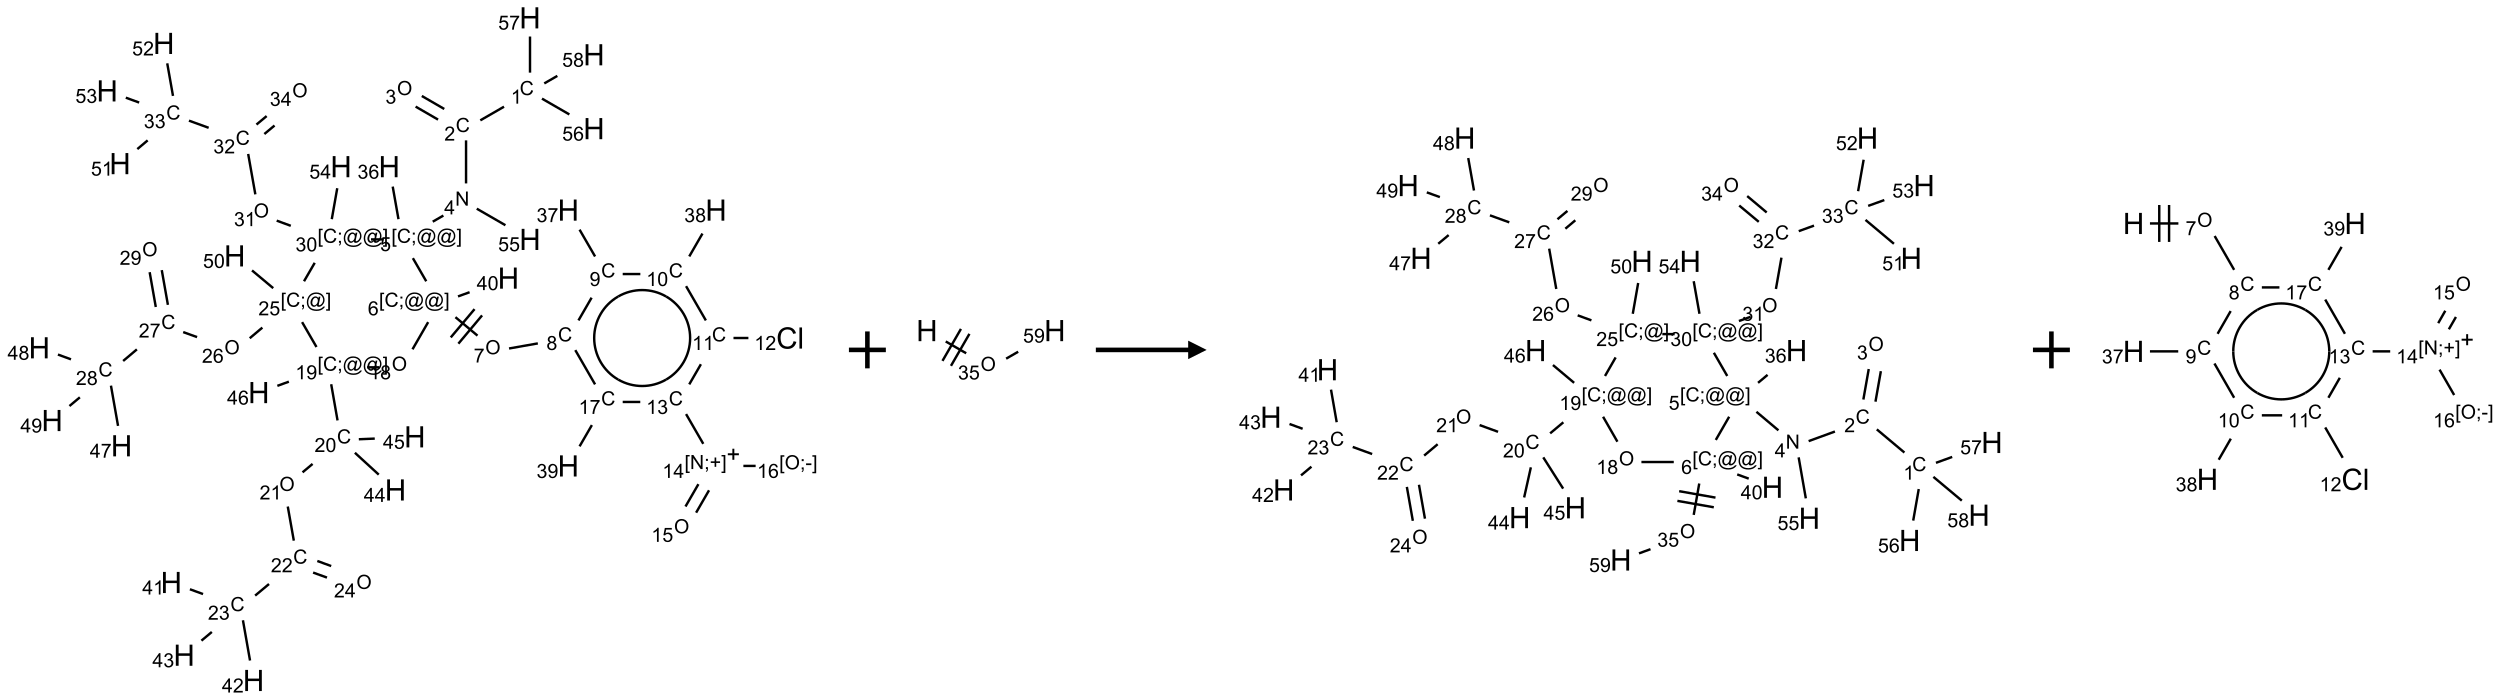 <?xml version="1.0" encoding="UTF-8"?>
<svg xmlns="http://www.w3.org/2000/svg" xmlns:xlink="http://www.w3.org/1999/xlink" width="1354" height="379" viewBox="0 0 1354 379">
<defs>
<g>
<g id="glyph-0-0">
<path d="M 1.332 0 L 1.332 -6.668 L 6.668 -6.668 L 6.668 0 Z M 1.5 -0.168 L 6.5 -0.168 L 6.5 -6.5 L 1.5 -6.5 Z M 1.5 -0.168 "/>
</g>
<g id="glyph-0-1">
<path d="M 6.27 -2.676 L 7.281 -2.422 C 7.07 -1.594 6.688 -0.961 6.137 -0.523 C 5.586 -0.086 4.914 0.129 4.121 0.129 C 3.297 0.129 2.629 -0.039 2.113 -0.371 C 1.598 -0.707 1.203 -1.191 0.934 -1.828 C 0.664 -2.465 0.531 -3.145 0.531 -3.875 C 0.531 -4.672 0.684 -5.363 0.988 -5.957 C 1.293 -6.547 1.723 -6.996 2.285 -7.305 C 2.844 -7.613 3.461 -7.766 4.137 -7.766 C 4.898 -7.766 5.543 -7.57 6.062 -7.184 C 6.582 -6.793 6.945 -6.246 7.152 -5.543 L 6.156 -5.309 C 5.98 -5.863 5.723 -6.266 5.387 -6.52 C 5.051 -6.773 4.625 -6.902 4.113 -6.902 C 3.527 -6.902 3.039 -6.762 2.645 -6.48 C 2.25 -6.199 1.973 -5.82 1.812 -5.348 C 1.652 -4.871 1.574 -4.383 1.574 -3.879 C 1.574 -3.23 1.668 -2.664 1.855 -2.18 C 2.047 -1.695 2.34 -1.332 2.738 -1.094 C 3.137 -0.855 3.57 -0.734 4.035 -0.734 C 4.602 -0.734 5.082 -0.898 5.473 -1.223 C 5.867 -1.551 6.133 -2.035 6.27 -2.676 Z M 6.27 -2.676 "/>
</g>
<g id="glyph-0-2">
<path d="M 3.973 0 L 3.035 0 L 3.035 -5.973 C 2.809 -5.758 2.516 -5.543 2.148 -5.328 C 1.781 -5.113 1.453 -4.953 1.16 -4.844 L 1.16 -5.75 C 1.684 -5.996 2.145 -6.297 2.535 -6.645 C 2.93 -6.996 3.207 -7.336 3.371 -7.668 L 3.973 -7.668 Z M 3.973 0 "/>
</g>
<g id="glyph-0-3">
<path d="M 5.371 -0.902 L 5.371 0 L 0.324 0 C 0.316 -0.227 0.352 -0.441 0.434 -0.652 C 0.562 -0.996 0.766 -1.332 1.051 -1.668 C 1.332 -2 1.742 -2.387 2.277 -2.824 C 3.105 -3.504 3.668 -4.043 3.957 -4.441 C 4.25 -4.84 4.395 -5.215 4.395 -5.566 C 4.395 -5.938 4.262 -6.254 3.996 -6.508 C 3.73 -6.762 3.387 -6.891 2.957 -6.891 C 2.508 -6.891 2.145 -6.754 1.875 -6.484 C 1.605 -6.215 1.469 -5.84 1.465 -5.359 L 0.5 -5.457 C 0.566 -6.176 0.812 -6.727 1.246 -7.102 C 1.676 -7.477 2.254 -7.668 2.98 -7.668 C 3.711 -7.668 4.293 -7.465 4.719 -7.059 C 5.145 -6.652 5.359 -6.148 5.359 -5.547 C 5.359 -5.242 5.297 -4.941 5.172 -4.645 C 5.047 -4.352 4.84 -4.039 4.551 -3.715 C 4.262 -3.387 3.777 -2.938 3.105 -2.371 C 2.543 -1.898 2.18 -1.578 2.02 -1.41 C 1.859 -1.242 1.73 -1.07 1.625 -0.902 Z M 5.371 -0.902 "/>
</g>
<g id="glyph-0-4">
<path d="M 0.516 -3.719 C 0.516 -4.984 0.855 -5.977 1.535 -6.695 C 2.215 -7.414 3.094 -7.77 4.172 -7.77 C 4.875 -7.77 5.512 -7.602 6.078 -7.266 C 6.645 -6.93 7.074 -6.461 7.371 -5.855 C 7.668 -5.254 7.816 -4.57 7.816 -3.809 C 7.816 -3.035 7.66 -2.34 7.348 -1.73 C 7.035 -1.117 6.594 -0.656 6.02 -0.34 C 5.449 -0.027 4.828 0.129 4.168 0.129 C 3.449 0.129 2.805 -0.043 2.238 -0.391 C 1.672 -0.738 1.246 -1.211 0.953 -1.812 C 0.66 -2.414 0.516 -3.047 0.516 -3.719 Z M 1.559 -3.703 C 1.559 -2.781 1.805 -2.059 2.301 -1.527 C 2.793 -1 3.414 -0.734 4.16 -0.734 C 4.922 -0.734 5.547 -1 6.039 -1.535 C 6.531 -2.07 6.777 -2.828 6.777 -3.812 C 6.777 -4.434 6.672 -4.977 6.461 -5.441 C 6.25 -5.902 5.945 -6.262 5.539 -6.52 C 5.133 -6.773 4.68 -6.902 4.176 -6.902 C 3.461 -6.902 2.848 -6.656 2.332 -6.164 C 1.816 -5.672 1.559 -4.852 1.559 -3.703 Z M 1.559 -3.703 "/>
</g>
<g id="glyph-0-5">
<path d="M 0.449 -2.016 L 1.387 -2.141 C 1.492 -1.609 1.676 -1.227 1.934 -0.992 C 2.191 -0.758 2.508 -0.641 2.879 -0.641 C 3.32 -0.641 3.695 -0.793 3.996 -1.098 C 4.301 -1.402 4.453 -1.781 4.453 -2.234 C 4.453 -2.664 4.312 -3.02 4.031 -3.301 C 3.75 -3.578 3.391 -3.719 2.957 -3.719 C 2.781 -3.719 2.562 -3.684 2.297 -3.613 L 2.402 -4.438 C 2.465 -4.43 2.516 -4.426 2.551 -4.426 C 2.949 -4.426 3.312 -4.531 3.629 -4.738 C 3.949 -4.949 4.109 -5.27 4.109 -5.703 C 4.109 -6.047 3.992 -6.332 3.762 -6.559 C 3.527 -6.785 3.227 -6.895 2.859 -6.895 C 2.496 -6.895 2.191 -6.781 1.949 -6.551 C 1.707 -6.324 1.547 -5.98 1.48 -5.52 L 0.543 -5.688 C 0.656 -6.316 0.918 -6.805 1.324 -7.148 C 1.73 -7.492 2.234 -7.668 2.84 -7.668 C 3.254 -7.668 3.641 -7.578 3.988 -7.398 C 4.34 -7.219 4.609 -6.977 4.793 -6.668 C 4.98 -6.359 5.074 -6.031 5.074 -5.684 C 5.074 -5.352 4.984 -5.051 4.809 -4.781 C 4.629 -4.512 4.367 -4.297 4.02 -4.137 C 4.473 -4.031 4.824 -3.816 5.074 -3.488 C 5.324 -3.16 5.449 -2.75 5.449 -2.254 C 5.449 -1.59 5.203 -1.023 4.719 -0.559 C 4.234 -0.098 3.617 0.137 2.875 0.137 C 2.203 0.137 1.648 -0.062 1.207 -0.465 C 0.762 -0.863 0.512 -1.379 0.449 -2.016 Z M 0.449 -2.016 "/>
</g>
<g id="glyph-0-6">
<path d="M 0.812 0 L 0.812 -7.637 L 1.848 -7.637 L 5.859 -1.641 L 5.859 -7.637 L 6.828 -7.637 L 6.828 0 L 5.793 0 L 1.781 -6 L 1.781 0 Z M 0.812 0 "/>
</g>
<g id="glyph-0-7">
<path d="M 3.449 0 L 3.449 -1.828 L 0.137 -1.828 L 0.137 -2.688 L 3.621 -7.637 L 4.387 -7.637 L 4.387 -2.688 L 5.418 -2.688 L 5.418 -1.828 L 4.387 -1.828 L 4.387 0 Z M 3.449 -2.688 L 3.449 -6.129 L 1.059 -2.688 Z M 3.449 -2.688 "/>
</g>
<g id="glyph-0-8">
<path d="M 0.723 2.121 L 0.723 -7.637 L 2.793 -7.637 L 2.793 -6.859 L 1.66 -6.859 L 1.66 1.344 L 2.793 1.344 L 2.793 2.121 Z M 0.723 2.121 "/>
</g>
<g id="glyph-0-9">
<path d="M 0.949 -4.465 L 0.949 -5.531 L 2.016 -5.531 L 2.016 -4.465 Z M 0.949 0 L 0.949 -1.066 L 2.016 -1.066 L 2.016 0 C 2.016 0.391 1.945 0.711 1.809 0.949 C 1.668 1.191 1.449 1.379 1.145 1.512 L 0.887 1.109 C 1.082 1.023 1.23 0.895 1.324 0.727 C 1.418 0.559 1.469 0.316 1.48 0 Z M 0.949 0 "/>
</g>
<g id="glyph-0-10">
<path d="M 6.047 -0.848 C 5.82 -0.59 5.57 -0.379 5.289 -0.223 C 5.008 -0.062 4.73 0.016 4.449 0.016 C 4.141 0.016 3.84 -0.074 3.547 -0.254 C 3.254 -0.434 3.02 -0.715 2.836 -1.09 C 2.652 -1.465 2.562 -1.875 2.562 -2.324 C 2.562 -2.875 2.703 -3.43 2.988 -3.98 C 3.27 -4.535 3.621 -4.953 4.043 -5.23 C 4.461 -5.508 4.871 -5.645 5.266 -5.645 C 5.566 -5.645 5.855 -5.566 6.129 -5.41 C 6.402 -5.25 6.641 -5.012 6.84 -4.688 L 7.016 -5.496 L 7.949 -5.496 L 7.199 -2 C 7.094 -1.516 7.043 -1.246 7.043 -1.191 C 7.043 -1.098 7.078 -1.02 7.148 -0.949 C 7.219 -0.883 7.305 -0.848 7.406 -0.848 C 7.59 -0.848 7.832 -0.953 8.129 -1.168 C 8.527 -1.445 8.84 -1.816 9.07 -2.285 C 9.301 -2.75 9.418 -3.234 9.418 -3.73 C 9.418 -4.309 9.27 -4.852 8.973 -5.355 C 8.676 -5.859 8.23 -6.262 7.645 -6.562 C 7.055 -6.863 6.406 -7.016 5.691 -7.016 C 4.879 -7.016 4.137 -6.824 3.465 -6.445 C 2.793 -6.066 2.273 -5.52 1.902 -4.809 C 1.535 -4.098 1.348 -3.34 1.348 -2.527 C 1.348 -1.676 1.535 -0.941 1.902 -0.328 C 2.273 0.285 2.809 0.742 3.508 1.035 C 4.207 1.328 4.984 1.473 5.832 1.473 C 6.742 1.473 7.504 1.32 8.121 1.016 C 8.734 0.711 9.195 0.34 9.5 -0.098 L 10.441 -0.098 C 10.266 0.266 9.961 0.637 9.531 1.016 C 9.102 1.395 8.59 1.695 7.996 1.914 C 7.402 2.133 6.688 2.246 5.848 2.246 C 5.078 2.246 4.367 2.145 3.715 1.949 C 3.066 1.75 2.512 1.453 2.051 1.055 C 1.594 0.656 1.25 0.199 1.016 -0.316 C 0.723 -0.973 0.578 -1.684 0.578 -2.441 C 0.578 -3.289 0.75 -4.098 1.098 -4.863 C 1.523 -5.805 2.125 -6.527 2.902 -7.027 C 3.684 -7.527 4.629 -7.777 5.738 -7.777 C 6.602 -7.777 7.375 -7.602 8.059 -7.246 C 8.746 -6.895 9.285 -6.371 9.684 -5.672 C 10.02 -5.07 10.188 -4.418 10.188 -3.715 C 10.188 -2.707 9.832 -1.812 9.125 -1.031 C 8.492 -0.328 7.801 0.02 7.051 0.02 C 6.812 0.02 6.617 -0.016 6.473 -0.09 C 6.324 -0.16 6.215 -0.266 6.145 -0.402 C 6.102 -0.488 6.066 -0.637 6.047 -0.848 Z M 3.527 -2.262 C 3.527 -1.785 3.641 -1.414 3.863 -1.152 C 4.09 -0.887 4.348 -0.754 4.641 -0.754 C 4.836 -0.754 5.039 -0.812 5.254 -0.93 C 5.469 -1.047 5.676 -1.219 5.871 -1.449 C 6.066 -1.676 6.23 -1.969 6.355 -2.32 C 6.48 -2.672 6.543 -3.027 6.543 -3.379 C 6.543 -3.852 6.426 -4.219 6.191 -4.48 C 5.957 -4.738 5.672 -4.871 5.332 -4.871 C 5.109 -4.871 4.902 -4.812 4.707 -4.699 C 4.512 -4.586 4.32 -4.406 4.137 -4.156 C 3.953 -3.906 3.805 -3.602 3.691 -3.246 C 3.582 -2.887 3.527 -2.559 3.527 -2.262 Z M 3.527 -2.262 "/>
</g>
<g id="glyph-0-11">
<path d="M 2.27 2.121 L 0.203 2.121 L 0.203 1.344 L 1.332 1.344 L 1.332 -6.859 L 0.203 -6.859 L 0.203 -7.637 L 2.27 -7.637 Z M 2.27 2.121 "/>
</g>
<g id="glyph-0-12">
<path d="M 0.441 -2 L 1.426 -2.082 C 1.5 -1.605 1.668 -1.242 1.934 -1.004 C 2.199 -0.762 2.52 -0.641 2.895 -0.641 C 3.348 -0.641 3.73 -0.812 4.043 -1.152 C 4.355 -1.492 4.512 -1.941 4.512 -2.504 C 4.512 -3.039 4.359 -3.461 4.059 -3.77 C 3.758 -4.078 3.367 -4.234 2.879 -4.234 C 2.578 -4.234 2.305 -4.164 2.062 -4.027 C 1.82 -3.891 1.629 -3.715 1.488 -3.496 L 0.609 -3.609 L 1.348 -7.531 L 5.145 -7.531 L 5.145 -6.637 L 2.098 -6.637 L 1.688 -4.582 C 2.145 -4.902 2.625 -5.062 3.129 -5.062 C 3.797 -5.062 4.359 -4.832 4.816 -4.371 C 5.277 -3.91 5.504 -3.312 5.504 -2.59 C 5.504 -1.898 5.305 -1.301 4.902 -0.797 C 4.41 -0.18 3.742 0.129 2.895 0.129 C 2.199 0.129 1.633 -0.062 1.195 -0.453 C 0.758 -0.844 0.504 -1.359 0.441 -2 Z M 0.441 -2 "/>
</g>
<g id="glyph-0-13">
<path d="M 5.309 -5.766 L 4.375 -5.691 C 4.293 -6.059 4.172 -6.328 4.02 -6.496 C 3.766 -6.762 3.453 -6.895 3.082 -6.895 C 2.785 -6.895 2.523 -6.812 2.297 -6.645 C 2 -6.43 1.77 -6.117 1.598 -5.703 C 1.43 -5.289 1.34 -4.703 1.332 -3.938 C 1.559 -4.281 1.836 -4.535 2.16 -4.703 C 2.488 -4.871 2.828 -4.953 3.188 -4.953 C 3.812 -4.953 4.344 -4.723 4.785 -4.262 C 5.223 -3.801 5.441 -3.207 5.441 -2.48 C 5.441 -2 5.34 -1.555 5.133 -1.145 C 4.926 -0.73 4.641 -0.418 4.281 -0.199 C 3.922 0.02 3.512 0.129 3.051 0.129 C 2.27 0.129 1.633 -0.156 1.141 -0.73 C 0.648 -1.305 0.402 -2.254 0.402 -3.574 C 0.402 -5.051 0.672 -6.121 1.219 -6.793 C 1.695 -7.375 2.336 -7.668 3.141 -7.668 C 3.742 -7.668 4.234 -7.5 4.617 -7.16 C 5 -6.824 5.23 -6.359 5.309 -5.766 Z M 1.48 -2.473 C 1.48 -2.152 1.547 -1.844 1.684 -1.547 C 1.82 -1.25 2.016 -1.027 2.262 -0.871 C 2.508 -0.719 2.766 -0.641 3.035 -0.641 C 3.434 -0.641 3.773 -0.801 4.059 -1.121 C 4.344 -1.441 4.484 -1.875 4.484 -2.422 C 4.484 -2.949 4.344 -3.367 4.062 -3.668 C 3.781 -3.973 3.426 -4.125 3 -4.125 C 2.578 -4.125 2.219 -3.973 1.922 -3.668 C 1.625 -3.363 1.48 -2.969 1.48 -2.473 Z M 1.48 -2.473 "/>
</g>
<g id="glyph-0-14">
<path d="M 0.504 -6.637 L 0.504 -7.535 L 5.449 -7.535 L 5.449 -6.809 C 4.961 -6.289 4.48 -5.602 4.004 -4.746 C 3.527 -3.887 3.156 -3.004 2.895 -2.098 C 2.707 -1.461 2.59 -0.762 2.535 0 L 1.574 0 C 1.582 -0.602 1.703 -1.328 1.926 -2.176 C 2.152 -3.027 2.477 -3.848 2.898 -4.637 C 3.32 -5.426 3.77 -6.094 4.246 -6.637 Z M 0.504 -6.637 "/>
</g>
<g id="glyph-0-15">
<path d="M 1.887 -4.141 C 1.496 -4.281 1.207 -4.484 1.02 -4.75 C 0.832 -5.016 0.738 -5.328 0.738 -5.699 C 0.738 -6.254 0.938 -6.719 1.34 -7.098 C 1.738 -7.477 2.27 -7.668 2.934 -7.668 C 3.598 -7.668 4.137 -7.473 4.543 -7.086 C 4.949 -6.699 5.152 -6.227 5.152 -5.672 C 5.152 -5.316 5.059 -5.008 4.871 -4.746 C 4.688 -4.484 4.406 -4.281 4.027 -4.141 C 4.496 -3.988 4.852 -3.742 5.098 -3.402 C 5.34 -3.062 5.465 -2.656 5.465 -2.184 C 5.465 -1.531 5.234 -0.98 4.77 -0.535 C 4.309 -0.09 3.703 0.129 2.949 0.129 C 2.195 0.129 1.586 -0.094 1.125 -0.539 C 0.664 -0.984 0.434 -1.543 0.434 -2.207 C 0.434 -2.703 0.559 -3.121 0.809 -3.457 C 1.062 -3.793 1.422 -4.02 1.887 -4.141 Z M 1.699 -5.73 C 1.699 -5.367 1.812 -5.074 2.047 -4.844 C 2.281 -4.613 2.582 -4.5 2.953 -4.5 C 3.312 -4.5 3.609 -4.613 3.84 -4.84 C 4.07 -5.066 4.188 -5.348 4.188 -5.676 C 4.188 -6.02 4.07 -6.309 3.832 -6.543 C 3.594 -6.777 3.297 -6.895 2.941 -6.895 C 2.586 -6.895 2.289 -6.781 2.051 -6.551 C 1.816 -6.324 1.699 -6.047 1.699 -5.73 Z M 1.395 -2.203 C 1.395 -1.938 1.461 -1.676 1.586 -1.426 C 1.711 -1.176 1.902 -0.984 2.152 -0.848 C 2.402 -0.711 2.672 -0.641 2.957 -0.641 C 3.406 -0.641 3.777 -0.785 4.066 -1.074 C 4.359 -1.363 4.504 -1.727 4.504 -2.172 C 4.504 -2.625 4.355 -2.996 4.055 -3.293 C 3.754 -3.586 3.379 -3.734 2.926 -3.734 C 2.484 -3.734 2.121 -3.59 1.832 -3.297 C 1.543 -3.004 1.395 -2.641 1.395 -2.203 Z M 1.395 -2.203 "/>
</g>
<g id="glyph-0-16">
<path d="M 0.582 -1.766 L 1.484 -1.848 C 1.562 -1.426 1.707 -1.117 1.922 -0.926 C 2.137 -0.734 2.414 -0.641 2.75 -0.641 C 3.039 -0.641 3.289 -0.707 3.508 -0.84 C 3.727 -0.973 3.902 -1.148 4.043 -1.367 C 4.18 -1.586 4.297 -1.887 4.391 -2.262 C 4.484 -2.637 4.531 -3.016 4.531 -3.406 C 4.531 -3.449 4.531 -3.512 4.527 -3.594 C 4.34 -3.297 4.082 -3.055 3.758 -2.867 C 3.434 -2.68 3.082 -2.59 2.703 -2.59 C 2.07 -2.59 1.535 -2.816 1.098 -3.277 C 0.66 -3.734 0.441 -4.34 0.441 -5.09 C 0.441 -5.863 0.672 -6.484 1.129 -6.957 C 1.586 -7.43 2.156 -7.668 2.844 -7.668 C 3.34 -7.668 3.793 -7.531 4.207 -7.266 C 4.617 -7 4.93 -6.617 5.145 -6.121 C 5.355 -5.629 5.465 -4.91 5.465 -3.973 C 5.465 -2.996 5.359 -2.223 5.145 -1.645 C 4.934 -1.066 4.617 -0.625 4.199 -0.324 C 3.781 -0.02 3.293 0.129 2.73 0.129 C 2.133 0.129 1.645 -0.035 1.266 -0.367 C 0.887 -0.699 0.66 -1.164 0.582 -1.766 Z M 4.422 -5.137 C 4.422 -5.676 4.277 -6.102 3.992 -6.418 C 3.707 -6.734 3.359 -6.891 2.957 -6.891 C 2.543 -6.891 2.18 -6.719 1.871 -6.379 C 1.562 -6.039 1.406 -5.598 1.406 -5.059 C 1.406 -4.57 1.555 -4.176 1.848 -3.871 C 2.141 -3.566 2.5 -3.418 2.934 -3.418 C 3.367 -3.418 3.723 -3.57 4.004 -3.871 C 4.281 -4.176 4.422 -4.598 4.422 -5.137 Z M 4.422 -5.137 "/>
</g>
<g id="glyph-0-17">
<path d="M 0.441 -3.766 C 0.441 -4.668 0.535 -5.395 0.723 -5.945 C 0.906 -6.496 1.184 -6.922 1.551 -7.219 C 1.918 -7.516 2.375 -7.668 2.934 -7.668 C 3.344 -7.668 3.703 -7.586 4.012 -7.418 C 4.32 -7.254 4.574 -7.016 4.777 -6.707 C 4.977 -6.395 5.137 -6.016 5.25 -5.57 C 5.363 -5.125 5.422 -4.523 5.422 -3.766 C 5.422 -2.871 5.328 -2.148 5.145 -1.598 C 4.961 -1.047 4.688 -0.621 4.32 -0.32 C 3.953 -0.02 3.492 0.129 2.934 0.129 C 2.195 0.129 1.617 -0.133 1.199 -0.66 C 0.695 -1.297 0.441 -2.332 0.441 -3.766 Z M 1.406 -3.766 C 1.406 -2.512 1.555 -1.68 1.848 -1.262 C 2.141 -0.848 2.5 -0.641 2.934 -0.641 C 3.363 -0.641 3.727 -0.848 4.02 -1.266 C 4.312 -1.684 4.457 -2.516 4.457 -3.766 C 4.457 -5.023 4.312 -5.859 4.02 -6.27 C 3.727 -6.684 3.359 -6.891 2.922 -6.891 C 2.492 -6.891 2.148 -6.707 1.891 -6.344 C 1.566 -5.879 1.406 -5.02 1.406 -3.766 Z M 1.406 -3.766 "/>
</g>
<g id="glyph-0-18">
<path d="M 2.672 -1.234 L 2.672 -3.328 L 0.594 -3.328 L 0.594 -4.203 L 2.672 -4.203 L 2.672 -6.281 L 3.559 -6.281 L 3.559 -4.203 L 5.637 -4.203 L 5.637 -3.328 L 3.559 -3.328 L 3.559 -1.234 Z M 2.672 -1.234 "/>
</g>
<g id="glyph-0-19">
<path d="M 0.34 -2.293 L 0.34 -3.234 L 3.219 -3.234 L 3.219 -2.293 Z M 0.34 -2.293 "/>
</g>
<g id="glyph-1-0">
<path d="M 2 0 L 2 -10 L 10 -10 L 10 0 Z M 2.25 -0.25 L 9.75 -0.25 L 9.75 -9.75 L 2.25 -9.75 Z M 2.25 -0.25 "/>
</g>
<g id="glyph-1-1">
<path d="M 1.281 0 L 1.281 -11.453 L 2.797 -11.453 L 2.797 -6.75 L 8.75 -6.75 L 8.75 -11.453 L 10.266 -11.453 L 10.266 0 L 8.75 0 L 8.75 -5.398 L 2.797 -5.398 L 2.797 0 Z M 1.281 0 "/>
</g>
<g id="glyph-1-2">
<path d="M 9.406 -4.016 L 10.922 -3.633 C 10.605 -2.387 10.031 -1.438 9.207 -0.785 C 8.383 -0.133 7.371 0.195 6.18 0.195 C 4.945 0.195 3.941 -0.055 3.168 -0.559 C 2.395 -1.062 1.805 -1.789 1.402 -2.742 C 1 -3.695 0.797 -4.719 0.797 -5.812 C 0.797 -7.004 1.023 -8.047 1.48 -8.934 C 1.938 -9.82 2.586 -10.496 3.426 -10.957 C 4.266 -11.418 5.191 -11.648 6.203 -11.648 C 7.348 -11.648 8.312 -11.355 9.094 -10.773 C 9.875 -10.191 10.418 -9.371 10.727 -8.312 L 9.234 -7.961 C 8.969 -8.793 8.582 -9.402 8.078 -9.781 C 7.574 -10.16 6.938 -10.352 6.172 -10.352 C 5.293 -10.352 4.555 -10.141 3.965 -9.719 C 3.375 -9.297 2.957 -8.73 2.719 -8.02 C 2.48 -7.309 2.359 -6.574 2.359 -5.82 C 2.359 -4.848 2.5 -3.996 2.785 -3.27 C 3.07 -2.543 3.512 -2 4.109 -1.641 C 4.707 -1.281 5.355 -1.102 6.055 -1.102 C 6.902 -1.102 7.621 -1.348 8.211 -1.836 C 8.801 -2.324 9.199 -3.051 9.406 -4.016 Z M 9.406 -4.016 "/>
</g>
<g id="glyph-1-3">
<path d="M 1.023 0 L 1.023 -11.453 L 2.43 -11.453 L 2.43 0 Z M 1.023 0 "/>
</g>
</g>
</defs>
<path fill="none" stroke-width="0.033" stroke-linecap="butt" stroke-linejoin="miter" stroke="rgb(0%, 0%, 0%)" stroke-opacity="1" stroke-miterlimit="10" d="M 6.292 1.203 L 5.971 1.388 " transform="matrix(40, 0, 0, 40, 21.293, 9.662)"/>
<path fill="none" stroke-width="0.033" stroke-linecap="butt" stroke-linejoin="miter" stroke="rgb(0%, 0%, 0%)" stroke-opacity="1" stroke-miterlimit="10" d="M 5.483 1.234 L 5.179 1.058 " transform="matrix(40, 0, 0, 40, 21.293, 9.662)"/>
<path fill="none" stroke-width="0.033" stroke-linecap="butt" stroke-linejoin="miter" stroke="rgb(0%, 0%, 0%)" stroke-opacity="1" stroke-miterlimit="10" d="M 5.399 1.378 L 5.095 1.202 " transform="matrix(40, 0, 0, 40, 21.293, 9.662)"/>
<path fill="none" stroke-width="0.033" stroke-linecap="butt" stroke-linejoin="miter" stroke="rgb(0%, 0%, 0%)" stroke-opacity="1" stroke-miterlimit="10" d="M 5.778 1.659 L 5.778 2.242 " transform="matrix(40, 0, 0, 40, 21.293, 9.662)"/>
<path fill="none" stroke-width="0.033" stroke-linecap="butt" stroke-linejoin="miter" stroke="rgb(0%, 0%, 0%)" stroke-opacity="1" stroke-miterlimit="10" d="M 5.471 2.677 L 5.327 2.76 " transform="matrix(40, 0, 0, 40, 21.293, 9.662)"/>
<path fill="none" stroke-width="0.033" stroke-linecap="butt" stroke-linejoin="miter" stroke="rgb(0%, 0%, 0%)" stroke-opacity="1" stroke-miterlimit="10" d="M 4.863 2.726 L 4.785 2.285 " transform="matrix(40, 0, 0, 40, 21.293, 9.662)"/>
<path fill="none" stroke-width="0.033" stroke-linecap="butt" stroke-linejoin="miter" stroke="rgb(0%, 0%, 0%)" stroke-opacity="1" stroke-miterlimit="10" d="M 5.058 3.254 L 5.239 3.567 " transform="matrix(40, 0, 0, 40, 21.293, 9.662)"/>
<path fill="none" stroke-width="0.033" stroke-linecap="butt" stroke-linejoin="miter" stroke="rgb(0%, 0%, 0%)" stroke-opacity="1" stroke-miterlimit="10" d="M 5.634 4.053 L 5.933 4.303 " transform="matrix(40, 0, 0, 40, 21.293, 9.662)"/>
<path fill="none" stroke-width="0.033" stroke-linecap="butt" stroke-linejoin="miter" stroke="rgb(0%, 0%, 0%)" stroke-opacity="1" stroke-miterlimit="10" d="M 5.674 4.412 L 5.995 4.029 " transform="matrix(40, 0, 0, 40, 21.293, 9.662)"/>
<path fill="none" stroke-width="0.033" stroke-linecap="butt" stroke-linejoin="miter" stroke="rgb(0%, 0%, 0%)" stroke-opacity="1" stroke-miterlimit="10" d="M 5.571 4.327 L 5.893 3.944 " transform="matrix(40, 0, 0, 40, 21.293, 9.662)"/>
<path fill="none" stroke-width="0.033" stroke-linecap="butt" stroke-linejoin="miter" stroke="rgb(0%, 0%, 0%)" stroke-opacity="1" stroke-miterlimit="10" d="M 6.36 4.477 L 6.75 4.408 " transform="matrix(40, 0, 0, 40, 21.293, 9.662)"/>
<path fill="none" stroke-width="0.033" stroke-linecap="butt" stroke-linejoin="miter" stroke="rgb(0%, 0%, 0%)" stroke-opacity="1" stroke-miterlimit="10" d="M 7.3 4.097 L 7.478 3.789 " transform="matrix(40, 0, 0, 40, 21.293, 9.662)"/>
<path fill="none" stroke-width="0.033" stroke-linecap="butt" stroke-linejoin="miter" stroke="rgb(0%, 0%, 0%)" stroke-opacity="1" stroke-miterlimit="10" d="M 7.525 3.231 L 7.315 2.868 " transform="matrix(40, 0, 0, 40, 21.293, 9.662)"/>
<path fill="none" stroke-width="0.033" stroke-linecap="butt" stroke-linejoin="miter" stroke="rgb(0%, 0%, 0%)" stroke-opacity="1" stroke-miterlimit="10" d="M 7.899 3.469 L 8.138 3.469 " transform="matrix(40, 0, 0, 40, 21.293, 9.662)"/>
<path fill="none" stroke-width="0.033" stroke-linecap="butt" stroke-linejoin="miter" stroke="rgb(0%, 0%, 0%)" stroke-opacity="1" stroke-miterlimit="10" d="M 8.8 3.231 L 8.979 2.921 " transform="matrix(40, 0, 0, 40, 21.293, 9.662)"/>
<path fill="none" stroke-width="0.033" stroke-linecap="butt" stroke-linejoin="miter" stroke="rgb(0%, 0%, 0%)" stroke-opacity="1" stroke-miterlimit="10" d="M 8.757 3.633 L 9.025 4.097 " transform="matrix(40, 0, 0, 40, 21.293, 9.662)"/>
<path fill="none" stroke-width="0.033" stroke-linecap="butt" stroke-linejoin="miter" stroke="rgb(0%, 0%, 0%)" stroke-opacity="1" stroke-miterlimit="10" d="M 9.399 4.335 L 9.601 4.335 " transform="matrix(40, 0, 0, 40, 21.293, 9.662)"/>
<path fill="none" stroke-width="0.033" stroke-linecap="butt" stroke-linejoin="miter" stroke="rgb(0%, 0%, 0%)" stroke-opacity="1" stroke-miterlimit="10" d="M 8.958 4.69 L 8.8 4.963 " transform="matrix(40, 0, 0, 40, 21.293, 9.662)"/>
<path fill="none" stroke-width="0.033" stroke-linecap="butt" stroke-linejoin="miter" stroke="rgb(0%, 0%, 0%)" stroke-opacity="1" stroke-miterlimit="10" d="M 8.757 5.365 L 8.99 5.768 " transform="matrix(40, 0, 0, 40, 21.293, 9.662)"/>
<path fill="none" stroke-width="0.033" stroke-linecap="butt" stroke-linejoin="miter" stroke="rgb(0%, 0%, 0%)" stroke-opacity="1" stroke-miterlimit="10" d="M 8.924 6.314 L 8.749 6.617 " transform="matrix(40, 0, 0, 40, 21.293, 9.662)"/>
<path fill="none" stroke-width="0.033" stroke-linecap="butt" stroke-linejoin="miter" stroke="rgb(0%, 0%, 0%)" stroke-opacity="1" stroke-miterlimit="10" d="M 9.068 6.397 L 8.893 6.7 " transform="matrix(40, 0, 0, 40, 21.293, 9.662)"/>
<path fill="none" stroke-width="0.033" stroke-linecap="butt" stroke-linejoin="miter" stroke="rgb(0%, 0%, 0%)" stroke-opacity="1" stroke-miterlimit="10" d="M 9.533 6.067 L 9.699 6.067 " transform="matrix(40, 0, 0, 40, 21.293, 9.662)"/>
<path fill="none" stroke-width="0.033" stroke-linecap="butt" stroke-linejoin="miter" stroke="rgb(0%, 0%, 0%)" stroke-opacity="1" stroke-miterlimit="10" d="M 8.137 5.201 L 7.899 5.201 " transform="matrix(40, 0, 0, 40, 21.293, 9.662)"/>
<path fill="none" stroke-width="0.033" stroke-linecap="butt" stroke-linejoin="miter" stroke="rgb(0%, 0%, 0%)" stroke-opacity="1" stroke-miterlimit="10" d="M 7.525 4.963 L 7.257 4.499 " transform="matrix(40, 0, 0, 40, 21.293, 9.662)"/>
<path fill="none" stroke-width="0.033" stroke-linecap="butt" stroke-linejoin="miter" stroke="rgb(0%, 0%, 0%)" stroke-opacity="1" stroke-miterlimit="10" d="M 7.482 5.514 L 7.315 5.802 " transform="matrix(40, 0, 0, 40, 21.293, 9.662)"/>
<path fill="none" stroke-width="0.033" stroke-linecap="butt" stroke-linejoin="miter" stroke="rgb(0%, 0%, 0%)" stroke-opacity="1" stroke-miterlimit="10" d="M 5.669 3.772 L 5.826 3.715 " transform="matrix(40, 0, 0, 40, 21.293, 9.662)"/>
<path fill="none" stroke-width="0.033" stroke-linecap="butt" stroke-linejoin="miter" stroke="rgb(0%, 0%, 0%)" stroke-opacity="1" stroke-miterlimit="10" d="M 5.265 4.12 L 5.053 4.488 " transform="matrix(40, 0, 0, 40, 21.293, 9.662)"/>
<path fill="none" stroke-width="0.033" stroke-linecap="butt" stroke-linejoin="miter" stroke="rgb(0%, 0%, 0%)" stroke-opacity="1" stroke-miterlimit="10" d="M 4.605 4.732 L 4.438 4.732 " transform="matrix(40, 0, 0, 40, 21.293, 9.662)"/>
<path fill="none" stroke-width="0.033" stroke-linecap="butt" stroke-linejoin="miter" stroke="rgb(0%, 0%, 0%)" stroke-opacity="1" stroke-miterlimit="10" d="M 3.952 4.961 L 4.038 5.451 " transform="matrix(40, 0, 0, 40, 21.293, 9.662)"/>
<path fill="none" stroke-width="0.033" stroke-linecap="butt" stroke-linejoin="miter" stroke="rgb(0%, 0%, 0%)" stroke-opacity="1" stroke-miterlimit="10" d="M 3.7 6.04 L 3.564 6.154 " transform="matrix(40, 0, 0, 40, 21.293, 9.662)"/>
<path fill="none" stroke-width="0.033" stroke-linecap="butt" stroke-linejoin="miter" stroke="rgb(0%, 0%, 0%)" stroke-opacity="1" stroke-miterlimit="10" d="M 3.364 6.617 L 3.446 7.079 " transform="matrix(40, 0, 0, 40, 21.293, 9.662)"/>
<path fill="none" stroke-width="0.033" stroke-linecap="butt" stroke-linejoin="miter" stroke="rgb(0%, 0%, 0%)" stroke-opacity="1" stroke-miterlimit="10" d="M 3.11 7.666 L 2.922 7.823 " transform="matrix(40, 0, 0, 40, 21.293, 9.662)"/>
<path fill="none" stroke-width="0.033" stroke-linecap="butt" stroke-linejoin="miter" stroke="rgb(0%, 0%, 0%)" stroke-opacity="1" stroke-miterlimit="10" d="M 2.217 7.802 L 2.039 7.737 " transform="matrix(40, 0, 0, 40, 21.293, 9.662)"/>
<path fill="none" stroke-width="0.033" stroke-linecap="butt" stroke-linejoin="miter" stroke="rgb(0%, 0%, 0%)" stroke-opacity="1" stroke-miterlimit="10" d="M 2.757 8.157 L 2.853 8.702 " transform="matrix(40, 0, 0, 40, 21.293, 9.662)"/>
<path fill="none" stroke-width="0.033" stroke-linecap="butt" stroke-linejoin="miter" stroke="rgb(0%, 0%, 0%)" stroke-opacity="1" stroke-miterlimit="10" d="M 2.336 8.315 L 2.195 8.433 " transform="matrix(40, 0, 0, 40, 21.293, 9.662)"/>
<path fill="none" stroke-width="0.033" stroke-linecap="butt" stroke-linejoin="miter" stroke="rgb(0%, 0%, 0%)" stroke-opacity="1" stroke-miterlimit="10" d="M 3.707 7.511 L 3.895 7.579 " transform="matrix(40, 0, 0, 40, 21.293, 9.662)"/>
<path fill="none" stroke-width="0.033" stroke-linecap="butt" stroke-linejoin="miter" stroke="rgb(0%, 0%, 0%)" stroke-opacity="1" stroke-miterlimit="10" d="M 3.764 7.354 L 3.952 7.423 " transform="matrix(40, 0, 0, 40, 21.293, 9.662)"/>
<path fill="none" stroke-width="0.033" stroke-linecap="butt" stroke-linejoin="miter" stroke="rgb(0%, 0%, 0%)" stroke-opacity="1" stroke-miterlimit="10" d="M 4.273 5.889 L 4.596 6.185 " transform="matrix(40, 0, 0, 40, 21.293, 9.662)"/>
<path fill="none" stroke-width="0.033" stroke-linecap="butt" stroke-linejoin="miter" stroke="rgb(0%, 0%, 0%)" stroke-opacity="1" stroke-miterlimit="10" d="M 4.326 5.706 L 4.542 5.697 " transform="matrix(40, 0, 0, 40, 21.293, 9.662)"/>
<path fill="none" stroke-width="0.033" stroke-linecap="butt" stroke-linejoin="miter" stroke="rgb(0%, 0%, 0%)" stroke-opacity="1" stroke-miterlimit="10" d="M 3.379 4.926 L 3.223 4.983 " transform="matrix(40, 0, 0, 40, 21.293, 9.662)"/>
<path fill="none" stroke-width="0.033" stroke-linecap="butt" stroke-linejoin="miter" stroke="rgb(0%, 0%, 0%)" stroke-opacity="1" stroke-miterlimit="10" d="M 3.753 4.457 L 3.558 4.12 " transform="matrix(40, 0, 0, 40, 21.293, 9.662)"/>
<path fill="none" stroke-width="0.033" stroke-linecap="butt" stroke-linejoin="miter" stroke="rgb(0%, 0%, 0%)" stroke-opacity="1" stroke-miterlimit="10" d="M 3.02 4.194 L 2.849 4.338 " transform="matrix(40, 0, 0, 40, 21.293, 9.662)"/>
<path fill="none" stroke-width="0.033" stroke-linecap="butt" stroke-linejoin="miter" stroke="rgb(0%, 0%, 0%)" stroke-opacity="1" stroke-miterlimit="10" d="M 2.136 4.323 L 1.948 4.255 " transform="matrix(40, 0, 0, 40, 21.293, 9.662)"/>
<path fill="none" stroke-width="0.033" stroke-linecap="butt" stroke-linejoin="miter" stroke="rgb(0%, 0%, 0%)" stroke-opacity="1" stroke-miterlimit="10" d="M 1.321 4.489 L 1.135 4.646 " transform="matrix(40, 0, 0, 40, 21.293, 9.662)"/>
<path fill="none" stroke-width="0.033" stroke-linecap="butt" stroke-linejoin="miter" stroke="rgb(0%, 0%, 0%)" stroke-opacity="1" stroke-miterlimit="10" d="M 0.97 4.98 L 1.066 5.525 " transform="matrix(40, 0, 0, 40, 21.293, 9.662)"/>
<path fill="none" stroke-width="0.033" stroke-linecap="butt" stroke-linejoin="miter" stroke="rgb(0%, 0%, 0%)" stroke-opacity="1" stroke-miterlimit="10" d="M 0.429 4.624 L 0.252 4.559 " transform="matrix(40, 0, 0, 40, 21.293, 9.662)"/>
<path fill="none" stroke-width="0.033" stroke-linecap="butt" stroke-linejoin="miter" stroke="rgb(0%, 0%, 0%)" stroke-opacity="1" stroke-miterlimit="10" d="M 0.549 5.138 L 0.408 5.256 " transform="matrix(40, 0, 0, 40, 21.293, 9.662)"/>
<path fill="none" stroke-width="0.033" stroke-linecap="butt" stroke-linejoin="miter" stroke="rgb(0%, 0%, 0%)" stroke-opacity="1" stroke-miterlimit="10" d="M 1.741 3.886 L 1.658 3.416 " transform="matrix(40, 0, 0, 40, 21.293, 9.662)"/>
<path fill="none" stroke-width="0.033" stroke-linecap="butt" stroke-linejoin="miter" stroke="rgb(0%, 0%, 0%)" stroke-opacity="1" stroke-miterlimit="10" d="M 1.577 3.915 L 1.494 3.444 " transform="matrix(40, 0, 0, 40, 21.293, 9.662)"/>
<path fill="none" stroke-width="0.033" stroke-linecap="butt" stroke-linejoin="miter" stroke="rgb(0%, 0%, 0%)" stroke-opacity="1" stroke-miterlimit="10" d="M 3.167 3.66 L 2.88 3.42 " transform="matrix(40, 0, 0, 40, 21.293, 9.662)"/>
<path fill="none" stroke-width="0.033" stroke-linecap="butt" stroke-linejoin="miter" stroke="rgb(0%, 0%, 0%)" stroke-opacity="1" stroke-miterlimit="10" d="M 3.584 3.567 L 3.729 3.317 " transform="matrix(40, 0, 0, 40, 21.293, 9.662)"/>
<path fill="none" stroke-width="0.033" stroke-linecap="butt" stroke-linejoin="miter" stroke="rgb(0%, 0%, 0%)" stroke-opacity="1" stroke-miterlimit="10" d="M 4.491 3 L 4.658 3 " transform="matrix(40, 0, 0, 40, 21.293, 9.662)"/>
<path fill="none" stroke-width="0.033" stroke-linecap="butt" stroke-linejoin="miter" stroke="rgb(0%, 0%, 0%)" stroke-opacity="1" stroke-miterlimit="10" d="M 3.405 2.816 L 3.214 2.746 " transform="matrix(40, 0, 0, 40, 21.293, 9.662)"/>
<path fill="none" stroke-width="0.033" stroke-linecap="butt" stroke-linejoin="miter" stroke="rgb(0%, 0%, 0%)" stroke-opacity="1" stroke-miterlimit="10" d="M 2.925 2.39 L 2.828 1.843 " transform="matrix(40, 0, 0, 40, 21.293, 9.662)"/>
<path fill="none" stroke-width="0.033" stroke-linecap="butt" stroke-linejoin="miter" stroke="rgb(0%, 0%, 0%)" stroke-opacity="1" stroke-miterlimit="10" d="M 2.293 1.489 L 2.026 1.392 " transform="matrix(40, 0, 0, 40, 21.293, 9.662)"/>
<path fill="none" stroke-width="0.033" stroke-linecap="butt" stroke-linejoin="miter" stroke="rgb(0%, 0%, 0%)" stroke-opacity="1" stroke-miterlimit="10" d="M 1.467 1.659 L 1.327 1.777 " transform="matrix(40, 0, 0, 40, 21.293, 9.662)"/>
<path fill="none" stroke-width="0.033" stroke-linecap="butt" stroke-linejoin="miter" stroke="rgb(0%, 0%, 0%)" stroke-opacity="1" stroke-miterlimit="10" d="M 1.81 1.057 L 1.732 0.616 " transform="matrix(40, 0, 0, 40, 21.293, 9.662)"/>
<path fill="none" stroke-width="0.033" stroke-linecap="butt" stroke-linejoin="miter" stroke="rgb(0%, 0%, 0%)" stroke-opacity="1" stroke-miterlimit="10" d="M 1.352 1.147 L 1.171 1.081 " transform="matrix(40, 0, 0, 40, 21.293, 9.662)"/>
<path fill="none" stroke-width="0.033" stroke-linecap="butt" stroke-linejoin="miter" stroke="rgb(0%, 0%, 0%)" stroke-opacity="1" stroke-miterlimit="10" d="M 3.047 1.573 L 3.185 1.458 " transform="matrix(40, 0, 0, 40, 21.293, 9.662)"/>
<path fill="none" stroke-width="0.033" stroke-linecap="butt" stroke-linejoin="miter" stroke="rgb(0%, 0%, 0%)" stroke-opacity="1" stroke-miterlimit="10" d="M 2.94 1.445 L 3.078 1.33 " transform="matrix(40, 0, 0, 40, 21.293, 9.662)"/>
<path fill="none" stroke-width="0.033" stroke-linecap="butt" stroke-linejoin="miter" stroke="rgb(0%, 0%, 0%)" stroke-opacity="1" stroke-miterlimit="10" d="M 3.96 2.726 L 4.034 2.307 " transform="matrix(40, 0, 0, 40, 21.293, 9.662)"/>
<path fill="none" stroke-width="0.033" stroke-linecap="butt" stroke-linejoin="miter" stroke="rgb(0%, 0%, 0%)" stroke-opacity="1" stroke-miterlimit="10" d="M 5.923 2.584 L 6.311 2.808 " transform="matrix(40, 0, 0, 40, 21.293, 9.662)"/>
<path fill="none" stroke-width="0.033" stroke-linecap="butt" stroke-linejoin="miter" stroke="rgb(0%, 0%, 0%)" stroke-opacity="1" stroke-miterlimit="10" d="M 6.806 1.094 L 7.177 1.308 " transform="matrix(40, 0, 0, 40, 21.293, 9.662)"/>
<path fill="none" stroke-width="0.033" stroke-linecap="butt" stroke-linejoin="miter" stroke="rgb(0%, 0%, 0%)" stroke-opacity="1" stroke-miterlimit="10" d="M 6.644 0.742 L 6.644 0.253 " transform="matrix(40, 0, 0, 40, 21.293, 9.662)"/>
<path fill="none" stroke-width="0.033" stroke-linecap="butt" stroke-linejoin="miter" stroke="rgb(0%, 0%, 0%)" stroke-opacity="1" stroke-miterlimit="10" d="M 6.837 0.888 L 7.014 0.786 " transform="matrix(40, 0, 0, 40, 21.293, 9.662)"/>
<path fill="none" stroke-width="0.033" stroke-linecap="butt" stroke-linejoin="miter" stroke="rgb(0%, 0%, 0%)" stroke-opacity="1" stroke-miterlimit="10" d="M 7.513 4.335 C 7.513 4.103 7.637 3.889 7.838 3.773 " transform="matrix(40, 0, 0, 40, 21.293, 9.662)"/>
<path fill="none" stroke-width="0.033" stroke-linecap="butt" stroke-linejoin="miter" stroke="rgb(0%, 0%, 0%)" stroke-opacity="1" stroke-miterlimit="10" d="M 7.838 4.898 C 7.637 4.782 7.513 4.567 7.513 4.335 " transform="matrix(40, 0, 0, 40, 21.293, 9.662)"/>
<path fill="none" stroke-width="0.033" stroke-linecap="butt" stroke-linejoin="miter" stroke="rgb(0%, 0%, 0%)" stroke-opacity="1" stroke-miterlimit="10" d="M 8.487 4.898 C 8.286 5.014 8.039 5.014 7.838 4.898 " transform="matrix(40, 0, 0, 40, 21.293, 9.662)"/>
<path fill="none" stroke-width="0.033" stroke-linecap="butt" stroke-linejoin="miter" stroke="rgb(0%, 0%, 0%)" stroke-opacity="1" stroke-miterlimit="10" d="M 8.812 4.335 C 8.812 4.567 8.688 4.782 8.487 4.898 " transform="matrix(40, 0, 0, 40, 21.293, 9.662)"/>
<path fill="none" stroke-width="0.033" stroke-linecap="butt" stroke-linejoin="miter" stroke="rgb(0%, 0%, 0%)" stroke-opacity="1" stroke-miterlimit="10" d="M 8.487 3.773 C 8.688 3.889 8.812 4.103 8.812 4.335 " transform="matrix(40, 0, 0, 40, 21.293, 9.662)"/>
<path fill="none" stroke-width="0.033" stroke-linecap="butt" stroke-linejoin="miter" stroke="rgb(0%, 0%, 0%)" stroke-opacity="1" stroke-miterlimit="10" d="M 7.838 3.773 C 8.039 3.657 8.286 3.657 8.487 3.773 " transform="matrix(40, 0, 0, 40, 21.293, 9.662)"/>
<g fill="rgb(0%, 0%, 0%)" fill-opacity="1">
<use xlink:href="#glyph-0-1" x="281.441" y="51.508"/>
</g>
<g fill="rgb(0%, 0%, 0%)" fill-opacity="1">
<use xlink:href="#glyph-0-2" x="276.664" y="56.145"/>
</g>
<g fill="rgb(0%, 0%, 0%)" fill-opacity="1">
<use xlink:href="#glyph-0-1" x="246.801" y="71.508"/>
</g>
<g fill="rgb(0%, 0%, 0%)" fill-opacity="1">
<use xlink:href="#glyph-0-3" x="240.629" y="76.145"/>
</g>
<g fill="rgb(0%, 0%, 0%)" fill-opacity="1">
<use xlink:href="#glyph-0-4" x="214.996" y="51.512"/>
</g>
<g fill="rgb(0%, 0%, 0%)" fill-opacity="1">
<use xlink:href="#glyph-0-5" x="208.73" y="56.145"/>
</g>
<g fill="rgb(0%, 0%, 0%)" fill-opacity="1">
<use xlink:href="#glyph-0-6" x="246.52" y="111.375"/>
</g>
<g fill="rgb(0%, 0%, 0%)" fill-opacity="1">
<use xlink:href="#glyph-0-7" x="240.582" y="116.113"/>
</g>
<g fill="rgb(0%, 0%, 0%)" fill-opacity="1">
<use xlink:href="#glyph-0-8" x="211.965" y="131.516"/>
<use xlink:href="#glyph-0-1" x="214.928" y="131.516"/>
<use xlink:href="#glyph-0-9" x="222.632" y="131.516"/>
<use xlink:href="#glyph-0-10" x="225.595" y="131.516"/>
<use xlink:href="#glyph-0-10" x="236.423" y="131.516"/>
<use xlink:href="#glyph-0-11" x="247.251" y="131.516"/>
</g>
<g fill="rgb(0%, 0%, 0%)" fill-opacity="1">
<use xlink:href="#glyph-0-12" x="205.848" y="136.012"/>
</g>
<g fill="rgb(0%, 0%, 0%)" fill-opacity="1">
<use xlink:href="#glyph-1-1" x="205.035" y="95.996"/>
</g>
<g fill="rgb(0%, 0%, 0%)" fill-opacity="1">
<use xlink:href="#glyph-0-5" x="193.605" y="96.789"/>
<use xlink:href="#glyph-0-13" x="199.538" y="96.789"/>
</g>
<g fill="rgb(0%, 0%, 0%)" fill-opacity="1">
<use xlink:href="#glyph-0-8" x="205.254" y="166.156"/>
<use xlink:href="#glyph-0-1" x="208.217" y="166.156"/>
<use xlink:href="#glyph-0-9" x="215.921" y="166.156"/>
<use xlink:href="#glyph-0-10" x="218.884" y="166.156"/>
<use xlink:href="#glyph-0-10" x="229.712" y="166.156"/>
<use xlink:href="#glyph-0-11" x="240.54" y="166.156"/>
</g>
<g fill="rgb(0%, 0%, 0%)" fill-opacity="1">
<use xlink:href="#glyph-0-13" x="199.203" y="170.785"/>
</g>
<g fill="rgb(0%, 0%, 0%)" fill-opacity="1">
<use xlink:href="#glyph-0-4" x="262.816" y="191.863"/>
</g>
<g fill="rgb(0%, 0%, 0%)" fill-opacity="1">
<use xlink:href="#glyph-0-14" x="256.547" y="196.367"/>
</g>
<g fill="rgb(0%, 0%, 0%)" fill-opacity="1">
<use xlink:href="#glyph-0-1" x="302.195" y="184.914"/>
</g>
<g fill="rgb(0%, 0%, 0%)" fill-opacity="1">
<use xlink:href="#glyph-0-15" x="295.926" y="189.551"/>
</g>
<g fill="rgb(0%, 0%, 0%)" fill-opacity="1">
<use xlink:href="#glyph-0-1" x="325.57" y="150.273"/>
</g>
<g fill="rgb(0%, 0%, 0%)" fill-opacity="1">
<use xlink:href="#glyph-0-16" x="319.301" y="154.91"/>
</g>
<g fill="rgb(0%, 0%, 0%)" fill-opacity="1">
<use xlink:href="#glyph-1-1" x="302.016" y="119.516"/>
</g>
<g fill="rgb(0%, 0%, 0%)" fill-opacity="1">
<use xlink:href="#glyph-0-5" x="290.582" y="120.305"/>
<use xlink:href="#glyph-0-14" x="296.514" y="120.305"/>
</g>
<g fill="rgb(0%, 0%, 0%)" fill-opacity="1">
<use xlink:href="#glyph-0-1" x="362.195" y="150.273"/>
</g>
<g fill="rgb(0%, 0%, 0%)" fill-opacity="1">
<use xlink:href="#glyph-0-2" x="350.035" y="154.91"/>
<use xlink:href="#glyph-0-17" x="355.967" y="154.91"/>
</g>
<g fill="rgb(0%, 0%, 0%)" fill-opacity="1">
<use xlink:href="#glyph-1-1" x="382.016" y="119.516"/>
</g>
<g fill="rgb(0%, 0%, 0%)" fill-opacity="1">
<use xlink:href="#glyph-0-5" x="370.566" y="120.305"/>
<use xlink:href="#glyph-0-15" x="376.499" y="120.305"/>
</g>
<g fill="rgb(0%, 0%, 0%)" fill-opacity="1">
<use xlink:href="#glyph-0-1" x="385.57" y="184.914"/>
</g>
<g fill="rgb(0%, 0%, 0%)" fill-opacity="1">
<use xlink:href="#glyph-0-2" x="374.859" y="189.551"/>
<use xlink:href="#glyph-0-2" x="380.792" y="189.551"/>
</g>
<g fill="rgb(0%, 0%, 0%)" fill-opacity="1">
<use xlink:href="#glyph-1-2" x="420.398" y="188.797"/>
<use xlink:href="#glyph-1-3" x="431.953" y="188.797"/>
</g>
<g fill="rgb(0%, 0%, 0%)" fill-opacity="1">
<use xlink:href="#glyph-0-2" x="408.555" y="189.551"/>
<use xlink:href="#glyph-0-3" x="414.487" y="189.551"/>
</g>
<g fill="rgb(0%, 0%, 0%)" fill-opacity="1">
<use xlink:href="#glyph-0-1" x="362.195" y="219.555"/>
</g>
<g fill="rgb(0%, 0%, 0%)" fill-opacity="1">
<use xlink:href="#glyph-0-2" x="350.008" y="224.191"/>
<use xlink:href="#glyph-0-5" x="355.94" y="224.191"/>
</g>
<g fill="rgb(0%, 0%, 0%)" fill-opacity="1">
<use xlink:href="#glyph-0-8" x="370.719" y="254.062"/>
<use xlink:href="#glyph-0-6" x="373.682" y="254.062"/>
<use xlink:href="#glyph-0-9" x="381.385" y="254.062"/>
<use xlink:href="#glyph-0-18" x="384.349" y="254.062"/>
<use xlink:href="#glyph-0-11" x="390.578" y="254.062"/>
</g>
<g fill="rgb(0%, 0%, 0%)" fill-opacity="1">
<use xlink:href="#glyph-0-2" x="358.758" y="258.832"/>
<use xlink:href="#glyph-0-7" x="364.69" y="258.832"/>
</g>
<path fill-rule="nonzero" fill="rgb(0%, 0%, 0%)" fill-opacity="1" d="M 394.184 245.492 L 396.648 245.492 L 396.648 243.027 L 397.715 243.027 L 397.715 245.492 L 400.18 245.492 L 400.18 246.559 L 397.715 246.559 L 397.715 249.023 L 396.648 249.023 L 396.648 246.559 L 394.184 246.559 "/>
<g fill="rgb(0%, 0%, 0%)" fill-opacity="1">
<use xlink:href="#glyph-0-4" x="365.031" y="288.84"/>
</g>
<g fill="rgb(0%, 0%, 0%)" fill-opacity="1">
<use xlink:href="#glyph-0-2" x="352.773" y="293.473"/>
<use xlink:href="#glyph-0-12" x="358.706" y="293.473"/>
</g>
<g fill="rgb(0%, 0%, 0%)" fill-opacity="1">
<use xlink:href="#glyph-0-8" x="422" y="254.199"/>
<use xlink:href="#glyph-0-4" x="424.964" y="254.199"/>
<use xlink:href="#glyph-0-9" x="433.26" y="254.199"/>
<use xlink:href="#glyph-0-19" x="436.224" y="254.199"/>
<use xlink:href="#glyph-0-11" x="439.776" y="254.199"/>
</g>
<g fill="rgb(0%, 0%, 0%)" fill-opacity="1">
<use xlink:href="#glyph-0-2" x="410.016" y="258.832"/>
<use xlink:href="#glyph-0-13" x="415.948" y="258.832"/>
</g>
<g fill="rgb(0%, 0%, 0%)" fill-opacity="1">
<use xlink:href="#glyph-0-1" x="325.57" y="219.555"/>
</g>
<g fill="rgb(0%, 0%, 0%)" fill-opacity="1">
<use xlink:href="#glyph-0-2" x="313.383" y="224.191"/>
<use xlink:href="#glyph-0-14" x="319.315" y="224.191"/>
</g>
<g fill="rgb(0%, 0%, 0%)" fill-opacity="1">
<use xlink:href="#glyph-1-1" x="302.016" y="258.078"/>
</g>
<g fill="rgb(0%, 0%, 0%)" fill-opacity="1">
<use xlink:href="#glyph-0-5" x="290.566" y="258.871"/>
<use xlink:href="#glyph-0-16" x="296.499" y="258.871"/>
</g>
<g fill="rgb(0%, 0%, 0%)" fill-opacity="1">
<use xlink:href="#glyph-1-1" x="269.566" y="156.352"/>
</g>
<g fill="rgb(0%, 0%, 0%)" fill-opacity="1">
<use xlink:href="#glyph-0-7" x="258.16" y="157.141"/>
<use xlink:href="#glyph-0-17" x="264.092" y="157.141"/>
</g>
<g fill="rgb(0%, 0%, 0%)" fill-opacity="1">
<use xlink:href="#glyph-0-4" x="212.176" y="200.793"/>
</g>
<g fill="rgb(0%, 0%, 0%)" fill-opacity="1">
<use xlink:href="#glyph-0-2" x="199.957" y="205.426"/>
<use xlink:href="#glyph-0-15" x="205.889" y="205.426"/>
</g>
<g fill="rgb(0%, 0%, 0%)" fill-opacity="1">
<use xlink:href="#glyph-0-8" x="171.965" y="200.797"/>
<use xlink:href="#glyph-0-1" x="174.928" y="200.797"/>
<use xlink:href="#glyph-0-9" x="182.632" y="200.797"/>
<use xlink:href="#glyph-0-10" x="185.595" y="200.797"/>
<use xlink:href="#glyph-0-10" x="196.423" y="200.797"/>
<use xlink:href="#glyph-0-11" x="207.251" y="200.797"/>
</g>
<g fill="rgb(0%, 0%, 0%)" fill-opacity="1">
<use xlink:href="#glyph-0-2" x="159.957" y="205.426"/>
<use xlink:href="#glyph-0-16" x="165.889" y="205.426"/>
</g>
<g fill="rgb(0%, 0%, 0%)" fill-opacity="1">
<use xlink:href="#glyph-0-1" x="182.48" y="240.18"/>
</g>
<g fill="rgb(0%, 0%, 0%)" fill-opacity="1">
<use xlink:href="#glyph-0-3" x="170.324" y="244.816"/>
<use xlink:href="#glyph-0-17" x="176.257" y="244.816"/>
</g>
<g fill="rgb(0%, 0%, 0%)" fill-opacity="1">
<use xlink:href="#glyph-0-4" x="151.301" y="265.898"/>
</g>
<g fill="rgb(0%, 0%, 0%)" fill-opacity="1">
<use xlink:href="#glyph-0-3" x="140.578" y="270.527"/>
<use xlink:href="#glyph-0-2" x="146.51" y="270.527"/>
</g>
<g fill="rgb(0%, 0%, 0%)" fill-opacity="1">
<use xlink:href="#glyph-0-1" x="158.785" y="305.285"/>
</g>
<g fill="rgb(0%, 0%, 0%)" fill-opacity="1">
<use xlink:href="#glyph-0-3" x="146.68" y="309.922"/>
<use xlink:href="#glyph-0-3" x="152.612" y="309.922"/>
</g>
<g fill="rgb(0%, 0%, 0%)" fill-opacity="1">
<use xlink:href="#glyph-0-1" x="124.77" y="330.996"/>
</g>
<g fill="rgb(0%, 0%, 0%)" fill-opacity="1">
<use xlink:href="#glyph-0-3" x="112.586" y="335.633"/>
<use xlink:href="#glyph-0-5" x="118.518" y="335.633"/>
</g>
<g fill="rgb(0%, 0%, 0%)" fill-opacity="1">
<use xlink:href="#glyph-1-1" x="87" y="321.199"/>
</g>
<g fill="rgb(0%, 0%, 0%)" fill-opacity="1">
<use xlink:href="#glyph-0-7" x="77.039" y="321.992"/>
<use xlink:href="#glyph-0-2" x="82.971" y="321.992"/>
</g>
<g fill="rgb(0%, 0%, 0%)" fill-opacity="1">
<use xlink:href="#glyph-1-1" x="131.535" y="374.273"/>
</g>
<g fill="rgb(0%, 0%, 0%)" fill-opacity="1">
<use xlink:href="#glyph-0-7" x="120.18" y="375.062"/>
<use xlink:href="#glyph-0-3" x="126.112" y="375.062"/>
</g>
<g fill="rgb(0%, 0%, 0%)" fill-opacity="1">
<use xlink:href="#glyph-1-1" x="93.945" y="360.59"/>
</g>
<g fill="rgb(0%, 0%, 0%)" fill-opacity="1">
<use xlink:href="#glyph-0-7" x="82.512" y="361.383"/>
<use xlink:href="#glyph-0-5" x="88.444" y="361.383"/>
</g>
<g fill="rgb(0%, 0%, 0%)" fill-opacity="1">
<use xlink:href="#glyph-0-4" x="193.012" y="318.969"/>
</g>
<g fill="rgb(0%, 0%, 0%)" fill-opacity="1">
<use xlink:href="#glyph-0-3" x="180.848" y="323.602"/>
<use xlink:href="#glyph-0-7" x="186.78" y="323.602"/>
</g>
<g fill="rgb(0%, 0%, 0%)" fill-opacity="1">
<use xlink:href="#glyph-1-1" x="208.418" y="271.086"/>
</g>
<g fill="rgb(0%, 0%, 0%)" fill-opacity="1">
<use xlink:href="#glyph-0-7" x="197.016" y="271.848"/>
<use xlink:href="#glyph-0-7" x="202.948" y="271.848"/>
</g>
<g fill="rgb(0%, 0%, 0%)" fill-opacity="1">
<use xlink:href="#glyph-1-1" x="218.887" y="242.32"/>
</g>
<g fill="rgb(0%, 0%, 0%)" fill-opacity="1">
<use xlink:href="#glyph-0-7" x="207.398" y="243.082"/>
<use xlink:href="#glyph-0-12" x="213.331" y="243.082"/>
</g>
<g fill="rgb(0%, 0%, 0%)" fill-opacity="1">
<use xlink:href="#glyph-1-1" x="134.391" y="218.352"/>
</g>
<g fill="rgb(0%, 0%, 0%)" fill-opacity="1">
<use xlink:href="#glyph-0-7" x="122.965" y="219.145"/>
<use xlink:href="#glyph-0-13" x="128.897" y="219.145"/>
</g>
<g fill="rgb(0%, 0%, 0%)" fill-opacity="1">
<use xlink:href="#glyph-0-8" x="151.965" y="166.156"/>
<use xlink:href="#glyph-0-1" x="154.928" y="166.156"/>
<use xlink:href="#glyph-0-9" x="162.632" y="166.156"/>
<use xlink:href="#glyph-0-10" x="165.595" y="166.156"/>
<use xlink:href="#glyph-0-11" x="176.423" y="166.156"/>
</g>
<g fill="rgb(0%, 0%, 0%)" fill-opacity="1">
<use xlink:href="#glyph-0-3" x="139.918" y="170.785"/>
<use xlink:href="#glyph-0-12" x="145.85" y="170.785"/>
</g>
<g fill="rgb(0%, 0%, 0%)" fill-opacity="1">
<use xlink:href="#glyph-0-4" x="121.531" y="191.863"/>
</g>
<g fill="rgb(0%, 0%, 0%)" fill-opacity="1">
<use xlink:href="#glyph-0-3" x="109.34" y="196.496"/>
<use xlink:href="#glyph-0-13" x="115.272" y="196.496"/>
</g>
<g fill="rgb(0%, 0%, 0%)" fill-opacity="1">
<use xlink:href="#glyph-0-1" x="87.305" y="178.18"/>
</g>
<g fill="rgb(0%, 0%, 0%)" fill-opacity="1">
<use xlink:href="#glyph-0-3" x="75.121" y="182.816"/>
<use xlink:href="#glyph-0-14" x="81.053" y="182.816"/>
</g>
<g fill="rgb(0%, 0%, 0%)" fill-opacity="1">
<use xlink:href="#glyph-0-1" x="53.289" y="203.891"/>
</g>
<g fill="rgb(0%, 0%, 0%)" fill-opacity="1">
<use xlink:href="#glyph-0-3" x="41.09" y="208.527"/>
<use xlink:href="#glyph-0-15" x="47.022" y="208.527"/>
</g>
<g fill="rgb(0%, 0%, 0%)" fill-opacity="1">
<use xlink:href="#glyph-1-1" x="60.055" y="247.164"/>
</g>
<g fill="rgb(0%, 0%, 0%)" fill-opacity="1">
<use xlink:href="#glyph-0-7" x="48.621" y="247.926"/>
<use xlink:href="#glyph-0-14" x="54.553" y="247.926"/>
</g>
<g fill="rgb(0%, 0%, 0%)" fill-opacity="1">
<use xlink:href="#glyph-1-1" x="15.52" y="194.094"/>
</g>
<g fill="rgb(0%, 0%, 0%)" fill-opacity="1">
<use xlink:href="#glyph-0-7" x="4.07" y="194.883"/>
<use xlink:href="#glyph-0-15" x="10.003" y="194.883"/>
</g>
<g fill="rgb(0%, 0%, 0%)" fill-opacity="1">
<use xlink:href="#glyph-1-1" x="22.465" y="233.484"/>
</g>
<g fill="rgb(0%, 0%, 0%)" fill-opacity="1">
<use xlink:href="#glyph-0-7" x="11.016" y="234.277"/>
<use xlink:href="#glyph-0-16" x="16.948" y="234.277"/>
</g>
<g fill="rgb(0%, 0%, 0%)" fill-opacity="1">
<use xlink:href="#glyph-0-4" x="77" y="138.789"/>
</g>
<g fill="rgb(0%, 0%, 0%)" fill-opacity="1">
<use xlink:href="#glyph-0-3" x="64.785" y="143.422"/>
<use xlink:href="#glyph-0-16" x="70.717" y="143.422"/>
</g>
<g fill="rgb(0%, 0%, 0%)" fill-opacity="1">
<use xlink:href="#glyph-1-1" x="121.336" y="144.32"/>
</g>
<g fill="rgb(0%, 0%, 0%)" fill-opacity="1">
<use xlink:href="#glyph-0-12" x="109.93" y="145.113"/>
<use xlink:href="#glyph-0-17" x="115.862" y="145.113"/>
</g>
<g fill="rgb(0%, 0%, 0%)" fill-opacity="1">
<use xlink:href="#glyph-0-8" x="171.965" y="131.516"/>
<use xlink:href="#glyph-0-1" x="174.928" y="131.516"/>
<use xlink:href="#glyph-0-9" x="182.632" y="131.516"/>
<use xlink:href="#glyph-0-10" x="185.595" y="131.516"/>
<use xlink:href="#glyph-0-10" x="196.423" y="131.516"/>
<use xlink:href="#glyph-0-11" x="207.251" y="131.516"/>
</g>
<g fill="rgb(0%, 0%, 0%)" fill-opacity="1">
<use xlink:href="#glyph-0-5" x="160" y="136.145"/>
<use xlink:href="#glyph-0-17" x="165.932" y="136.145"/>
</g>
<g fill="rgb(0%, 0%, 0%)" fill-opacity="1">
<use xlink:href="#glyph-0-4" x="137.41" y="117.828"/>
</g>
<g fill="rgb(0%, 0%, 0%)" fill-opacity="1">
<use xlink:href="#glyph-0-5" x="126.684" y="122.461"/>
<use xlink:href="#glyph-0-2" x="132.616" y="122.461"/>
</g>
<g fill="rgb(0%, 0%, 0%)" fill-opacity="1">
<use xlink:href="#glyph-0-1" x="127.625" y="78.434"/>
</g>
<g fill="rgb(0%, 0%, 0%)" fill-opacity="1">
<use xlink:href="#glyph-0-5" x="115.52" y="83.07"/>
<use xlink:href="#glyph-0-3" x="121.452" y="83.07"/>
</g>
<g fill="rgb(0%, 0%, 0%)" fill-opacity="1">
<use xlink:href="#glyph-0-1" x="90.039" y="64.754"/>
</g>
<g fill="rgb(0%, 0%, 0%)" fill-opacity="1">
<use xlink:href="#glyph-0-5" x="77.855" y="69.391"/>
<use xlink:href="#glyph-0-5" x="83.788" y="69.391"/>
</g>
<g fill="rgb(0%, 0%, 0%)" fill-opacity="1">
<use xlink:href="#glyph-1-1" x="59.215" y="94.348"/>
</g>
<g fill="rgb(0%, 0%, 0%)" fill-opacity="1">
<use xlink:href="#glyph-0-12" x="49.254" y="95.141"/>
<use xlink:href="#glyph-0-2" x="55.186" y="95.141"/>
</g>
<g fill="rgb(0%, 0%, 0%)" fill-opacity="1">
<use xlink:href="#glyph-1-1" x="82.914" y="29.242"/>
</g>
<g fill="rgb(0%, 0%, 0%)" fill-opacity="1">
<use xlink:href="#glyph-0-12" x="71.555" y="30.035"/>
<use xlink:href="#glyph-0-3" x="77.487" y="30.035"/>
</g>
<g fill="rgb(0%, 0%, 0%)" fill-opacity="1">
<use xlink:href="#glyph-1-1" x="52.27" y="54.953"/>
</g>
<g fill="rgb(0%, 0%, 0%)" fill-opacity="1">
<use xlink:href="#glyph-0-12" x="40.836" y="55.746"/>
<use xlink:href="#glyph-0-5" x="46.768" y="55.746"/>
</g>
<g fill="rgb(0%, 0%, 0%)" fill-opacity="1">
<use xlink:href="#glyph-0-4" x="158.281" y="52.727"/>
</g>
<g fill="rgb(0%, 0%, 0%)" fill-opacity="1">
<use xlink:href="#glyph-0-5" x="146.113" y="57.359"/>
<use xlink:href="#glyph-0-7" x="152.046" y="57.359"/>
</g>
<g fill="rgb(0%, 0%, 0%)" fill-opacity="1">
<use xlink:href="#glyph-1-1" x="178.926" y="95.996"/>
</g>
<g fill="rgb(0%, 0%, 0%)" fill-opacity="1">
<use xlink:href="#glyph-0-12" x="167.523" y="96.758"/>
<use xlink:href="#glyph-0-7" x="173.456" y="96.758"/>
</g>
<g fill="rgb(0%, 0%, 0%)" fill-opacity="1">
<use xlink:href="#glyph-1-1" x="281.262" y="135.391"/>
</g>
<g fill="rgb(0%, 0%, 0%)" fill-opacity="1">
<use xlink:href="#glyph-0-12" x="269.77" y="136.051"/>
<use xlink:href="#glyph-0-12" x="275.702" y="136.051"/>
</g>
<g fill="rgb(0%, 0%, 0%)" fill-opacity="1">
<use xlink:href="#glyph-1-1" x="315.902" y="75.391"/>
</g>
<g fill="rgb(0%, 0%, 0%)" fill-opacity="1">
<use xlink:href="#glyph-0-12" x="304.473" y="76.184"/>
<use xlink:href="#glyph-0-13" x="310.405" y="76.184"/>
</g>
<g fill="rgb(0%, 0%, 0%)" fill-opacity="1">
<use xlink:href="#glyph-1-1" x="281.262" y="15.391"/>
</g>
<g fill="rgb(0%, 0%, 0%)" fill-opacity="1">
<use xlink:href="#glyph-0-12" x="269.828" y="16.055"/>
<use xlink:href="#glyph-0-14" x="275.76" y="16.055"/>
</g>
<g fill="rgb(0%, 0%, 0%)" fill-opacity="1">
<use xlink:href="#glyph-1-1" x="315.902" y="35.391"/>
</g>
<g fill="rgb(0%, 0%, 0%)" fill-opacity="1">
<use xlink:href="#glyph-0-12" x="304.453" y="36.184"/>
<use xlink:href="#glyph-0-15" x="310.385" y="36.184"/>
</g>
<path fill="none" stroke-width="0.062" stroke-linecap="butt" stroke-linejoin="miter" stroke="rgb(0%, 0%, 0%)" stroke-opacity="1" stroke-miterlimit="10" d="M -0 0 L 0.5 0 M 0.25 -0.25 L 0.25 0.25 " transform="matrix(40, 0, 0, 40, 459.777, 189.5)"/>
<path fill="none" stroke-width="0.033" stroke-linecap="butt" stroke-linejoin="miter" stroke="rgb(0%, 0%, 0%)" stroke-opacity="1" stroke-miterlimit="10" d="M 0.255 0.147 L 0.532 0.307 " transform="matrix(40, 0, 0, 40, 502.004, 179.055)"/>
<path fill="none" stroke-width="0.033" stroke-linecap="butt" stroke-linejoin="miter" stroke="rgb(0%, 0%, 0%)" stroke-opacity="1" stroke-miterlimit="10" d="M 0.326 0.477 L 0.576 0.044 " transform="matrix(40, 0, 0, 40, 502.004, 179.055)"/>
<path fill="none" stroke-width="0.033" stroke-linecap="butt" stroke-linejoin="miter" stroke="rgb(0%, 0%, 0%)" stroke-opacity="1" stroke-miterlimit="10" d="M 0.211 0.41 L 0.461 -0.023 " transform="matrix(40, 0, 0, 40, 502.004, 179.055)"/>
<path fill="none" stroke-width="0.033" stroke-linecap="butt" stroke-linejoin="miter" stroke="rgb(0%, 0%, 0%)" stroke-opacity="1" stroke-miterlimit="10" d="M 1.073 0.38 L 1.236 0.286 " transform="matrix(40, 0, 0, 40, 502.004, 179.055)"/>
<g fill="rgb(0%, 0%, 0%)" fill-opacity="1">
<use xlink:href="#glyph-1-1" x="496.23" y="184.781"/>
</g>
<g fill="rgb(0%, 0%, 0%)" fill-opacity="1">
<use xlink:href="#glyph-0-4" x="531.066" y="200.902"/>
</g>
<g fill="rgb(0%, 0%, 0%)" fill-opacity="1">
<use xlink:href="#glyph-0-5" x="518.812" y="205.535"/>
<use xlink:href="#glyph-0-12" x="524.745" y="205.535"/>
</g>
<g fill="rgb(0%, 0%, 0%)" fill-opacity="1">
<use xlink:href="#glyph-1-1" x="565.512" y="184.781"/>
</g>
<g fill="rgb(0%, 0%, 0%)" fill-opacity="1">
<use xlink:href="#glyph-0-12" x="554.062" y="185.574"/>
<use xlink:href="#glyph-0-16" x="559.995" y="185.574"/>
</g>
<path fill-rule="nonzero" fill="rgb(0%, 0%, 0%)" fill-opacity="1" d="M 593.508 190.75 L 643.508 190.75 L 643.508 194.5 L 653.508 189.5 L 643.508 184.5 L 643.508 188.25 L 593.508 188.25 "/>
<path fill="none" stroke-width="0.033" stroke-linecap="butt" stroke-linejoin="miter" stroke="rgb(0%, 0%, 0%)" stroke-opacity="1" stroke-miterlimit="10" d="M 8.578 4.258 L 8.204 3.944 " transform="matrix(40, 0, 0, 40, 688.313, 74.789)"/>
<path fill="none" stroke-width="0.033" stroke-linecap="butt" stroke-linejoin="miter" stroke="rgb(0%, 0%, 0%)" stroke-opacity="1" stroke-miterlimit="10" d="M 8.186 3.569 L 8.259 3.156 " transform="matrix(40, 0, 0, 40, 688.313, 74.789)"/>
<path fill="none" stroke-width="0.033" stroke-linecap="butt" stroke-linejoin="miter" stroke="rgb(0%, 0%, 0%)" stroke-opacity="1" stroke-miterlimit="10" d="M 8.022 3.54 L 8.095 3.127 " transform="matrix(40, 0, 0, 40, 688.313, 74.789)"/>
<path fill="none" stroke-width="0.033" stroke-linecap="butt" stroke-linejoin="miter" stroke="rgb(0%, 0%, 0%)" stroke-opacity="1" stroke-miterlimit="10" d="M 7.637 3.973 L 7.281 4.103 " transform="matrix(40, 0, 0, 40, 688.313, 74.789)"/>
<path fill="none" stroke-width="0.033" stroke-linecap="butt" stroke-linejoin="miter" stroke="rgb(0%, 0%, 0%)" stroke-opacity="1" stroke-miterlimit="10" d="M 6.872 3.957 L 6.574 3.706 " transform="matrix(40, 0, 0, 40, 688.313, 74.789)"/>
<path fill="none" stroke-width="0.033" stroke-linecap="butt" stroke-linejoin="miter" stroke="rgb(0%, 0%, 0%)" stroke-opacity="1" stroke-miterlimit="10" d="M 6.596 3.314 L 6.725 3.206 " transform="matrix(40, 0, 0, 40, 688.313, 74.789)"/>
<path fill="none" stroke-width="0.033" stroke-linecap="butt" stroke-linejoin="miter" stroke="rgb(0%, 0%, 0%)" stroke-opacity="1" stroke-miterlimit="10" d="M 6.205 3.773 L 6.024 4.087 " transform="matrix(40, 0, 0, 40, 688.313, 74.789)"/>
<path fill="none" stroke-width="0.033" stroke-linecap="butt" stroke-linejoin="miter" stroke="rgb(0%, 0%, 0%)" stroke-opacity="1" stroke-miterlimit="10" d="M 5.8 4.677 L 5.725 5.102 " transform="matrix(40, 0, 0, 40, 688.313, 74.789)"/>
<path fill="none" stroke-width="0.033" stroke-linecap="butt" stroke-linejoin="miter" stroke="rgb(0%, 0%, 0%)" stroke-opacity="1" stroke-miterlimit="10" d="M 5.504 4.912 L 5.997 4.999 " transform="matrix(40, 0, 0, 40, 688.313, 74.789)"/>
<path fill="none" stroke-width="0.033" stroke-linecap="butt" stroke-linejoin="miter" stroke="rgb(0%, 0%, 0%)" stroke-opacity="1" stroke-miterlimit="10" d="M 5.528 4.781 L 6.02 4.868 " transform="matrix(40, 0, 0, 40, 688.313, 74.789)"/>
<path fill="none" stroke-width="0.033" stroke-linecap="butt" stroke-linejoin="miter" stroke="rgb(0%, 0%, 0%)" stroke-opacity="1" stroke-miterlimit="10" d="M 5.14 5.566 L 4.984 5.623 " transform="matrix(40, 0, 0, 40, 688.313, 74.789)"/>
<path fill="none" stroke-width="0.033" stroke-linecap="butt" stroke-linejoin="miter" stroke="rgb(0%, 0%, 0%)" stroke-opacity="1" stroke-miterlimit="10" d="M 6.314 4.554 L 6.47 4.611 " transform="matrix(40, 0, 0, 40, 688.313, 74.789)"/>
<path fill="none" stroke-width="0.033" stroke-linecap="butt" stroke-linejoin="miter" stroke="rgb(0%, 0%, 0%)" stroke-opacity="1" stroke-miterlimit="10" d="M 5.455 4.386 L 5.017 4.386 " transform="matrix(40, 0, 0, 40, 688.313, 74.789)"/>
<path fill="none" stroke-width="0.033" stroke-linecap="butt" stroke-linejoin="miter" stroke="rgb(0%, 0%, 0%)" stroke-opacity="1" stroke-miterlimit="10" d="M 4.692 4.111 L 4.498 3.773 " transform="matrix(40, 0, 0, 40, 688.313, 74.789)"/>
<path fill="none" stroke-width="0.033" stroke-linecap="butt" stroke-linejoin="miter" stroke="rgb(0%, 0%, 0%)" stroke-opacity="1" stroke-miterlimit="10" d="M 3.96 3.848 L 3.781 3.998 " transform="matrix(40, 0, 0, 40, 688.313, 74.789)"/>
<path fill="none" stroke-width="0.033" stroke-linecap="butt" stroke-linejoin="miter" stroke="rgb(0%, 0%, 0%)" stroke-opacity="1" stroke-miterlimit="10" d="M 3.076 3.977 L 2.826 3.886 " transform="matrix(40, 0, 0, 40, 688.313, 74.789)"/>
<path fill="none" stroke-width="0.033" stroke-linecap="butt" stroke-linejoin="miter" stroke="rgb(0%, 0%, 0%)" stroke-opacity="1" stroke-miterlimit="10" d="M 2.258 4.145 L 2.075 4.299 " transform="matrix(40, 0, 0, 40, 688.313, 74.789)"/>
<path fill="none" stroke-width="0.033" stroke-linecap="butt" stroke-linejoin="miter" stroke="rgb(0%, 0%, 0%)" stroke-opacity="1" stroke-miterlimit="10" d="M 1.371 4.278 L 1.108 4.182 " transform="matrix(40, 0, 0, 40, 688.313, 74.789)"/>
<path fill="none" stroke-width="0.033" stroke-linecap="butt" stroke-linejoin="miter" stroke="rgb(0%, 0%, 0%)" stroke-opacity="1" stroke-miterlimit="10" d="M 0.891 3.847 L 0.814 3.406 " transform="matrix(40, 0, 0, 40, 688.313, 74.789)"/>
<path fill="none" stroke-width="0.033" stroke-linecap="butt" stroke-linejoin="miter" stroke="rgb(0%, 0%, 0%)" stroke-opacity="1" stroke-miterlimit="10" d="M 0.549 4.449 L 0.408 4.567 " transform="matrix(40, 0, 0, 40, 688.313, 74.789)"/>
<path fill="none" stroke-width="0.033" stroke-linecap="butt" stroke-linejoin="miter" stroke="rgb(0%, 0%, 0%)" stroke-opacity="1" stroke-miterlimit="10" d="M 0.43 3.936 L 0.252 3.871 " transform="matrix(40, 0, 0, 40, 688.313, 74.789)"/>
<path fill="none" stroke-width="0.033" stroke-linecap="butt" stroke-linejoin="miter" stroke="rgb(0%, 0%, 0%)" stroke-opacity="1" stroke-miterlimit="10" d="M 1.841 4.723 L 1.922 5.182 " transform="matrix(40, 0, 0, 40, 688.313, 74.789)"/>
<path fill="none" stroke-width="0.033" stroke-linecap="butt" stroke-linejoin="miter" stroke="rgb(0%, 0%, 0%)" stroke-opacity="1" stroke-miterlimit="10" d="M 2.005 4.694 L 2.086 5.153 " transform="matrix(40, 0, 0, 40, 688.313, 74.789)"/>
<path fill="none" stroke-width="0.033" stroke-linecap="butt" stroke-linejoin="miter" stroke="rgb(0%, 0%, 0%)" stroke-opacity="1" stroke-miterlimit="10" d="M 3.52 4.458 L 3.429 4.866 " transform="matrix(40, 0, 0, 40, 688.313, 74.789)"/>
<path fill="none" stroke-width="0.033" stroke-linecap="butt" stroke-linejoin="miter" stroke="rgb(0%, 0%, 0%)" stroke-opacity="1" stroke-miterlimit="10" d="M 3.688 4.323 L 3.957 4.746 " transform="matrix(40, 0, 0, 40, 688.313, 74.789)"/>
<path fill="none" stroke-width="0.033" stroke-linecap="butt" stroke-linejoin="miter" stroke="rgb(0%, 0%, 0%)" stroke-opacity="1" stroke-miterlimit="10" d="M 4.106 3.314 L 3.819 3.073 " transform="matrix(40, 0, 0, 40, 688.313, 74.789)"/>
<path fill="none" stroke-width="0.033" stroke-linecap="butt" stroke-linejoin="miter" stroke="rgb(0%, 0%, 0%)" stroke-opacity="1" stroke-miterlimit="10" d="M 4.524 3.221 L 4.668 2.97 " transform="matrix(40, 0, 0, 40, 688.313, 74.789)"/>
<path fill="none" stroke-width="0.033" stroke-linecap="butt" stroke-linejoin="miter" stroke="rgb(0%, 0%, 0%)" stroke-opacity="1" stroke-miterlimit="10" d="M 4.34 2.468 L 4.154 2.4 " transform="matrix(40, 0, 0, 40, 688.313, 74.789)"/>
<path fill="none" stroke-width="0.033" stroke-linecap="butt" stroke-linejoin="miter" stroke="rgb(0%, 0%, 0%)" stroke-opacity="1" stroke-miterlimit="10" d="M 3.864 2.043 L 3.768 1.497 " transform="matrix(40, 0, 0, 40, 688.313, 74.789)"/>
<path fill="none" stroke-width="0.033" stroke-linecap="butt" stroke-linejoin="miter" stroke="rgb(0%, 0%, 0%)" stroke-opacity="1" stroke-miterlimit="10" d="M 3.228 1.141 L 2.966 1.046 " transform="matrix(40, 0, 0, 40, 688.313, 74.789)"/>
<path fill="none" stroke-width="0.033" stroke-linecap="butt" stroke-linejoin="miter" stroke="rgb(0%, 0%, 0%)" stroke-opacity="1" stroke-miterlimit="10" d="M 2.407 1.313 L 2.266 1.431 " transform="matrix(40, 0, 0, 40, 688.313, 74.789)"/>
<path fill="none" stroke-width="0.033" stroke-linecap="butt" stroke-linejoin="miter" stroke="rgb(0%, 0%, 0%)" stroke-opacity="1" stroke-miterlimit="10" d="M 2.75 0.71 L 2.672 0.27 " transform="matrix(40, 0, 0, 40, 688.313, 74.789)"/>
<path fill="none" stroke-width="0.033" stroke-linecap="butt" stroke-linejoin="miter" stroke="rgb(0%, 0%, 0%)" stroke-opacity="1" stroke-miterlimit="10" d="M 2.288 0.799 L 2.111 0.735 " transform="matrix(40, 0, 0, 40, 688.313, 74.789)"/>
<path fill="none" stroke-width="0.033" stroke-linecap="butt" stroke-linejoin="miter" stroke="rgb(0%, 0%, 0%)" stroke-opacity="1" stroke-miterlimit="10" d="M 3.987 1.227 L 4.122 1.113 " transform="matrix(40, 0, 0, 40, 688.313, 74.789)"/>
<path fill="none" stroke-width="0.033" stroke-linecap="butt" stroke-linejoin="miter" stroke="rgb(0%, 0%, 0%)" stroke-opacity="1" stroke-miterlimit="10" d="M 3.88 1.099 L 4.015 0.986 " transform="matrix(40, 0, 0, 40, 688.313, 74.789)"/>
<path fill="none" stroke-width="0.033" stroke-linecap="butt" stroke-linejoin="miter" stroke="rgb(0%, 0%, 0%)" stroke-opacity="1" stroke-miterlimit="10" d="M 4.9 2.379 L 4.973 1.962 " transform="matrix(40, 0, 0, 40, 688.313, 74.789)"/>
<path fill="none" stroke-width="0.033" stroke-linecap="butt" stroke-linejoin="miter" stroke="rgb(0%, 0%, 0%)" stroke-opacity="1" stroke-miterlimit="10" d="M 5.3 2.654 L 5.467 2.654 " transform="matrix(40, 0, 0, 40, 688.313, 74.789)"/>
<path fill="none" stroke-width="0.033" stroke-linecap="butt" stroke-linejoin="miter" stroke="rgb(0%, 0%, 0%)" stroke-opacity="1" stroke-miterlimit="10" d="M 5.998 2.907 L 6.179 3.221 " transform="matrix(40, 0, 0, 40, 688.313, 74.789)"/>
<path fill="none" stroke-width="0.033" stroke-linecap="butt" stroke-linejoin="miter" stroke="rgb(0%, 0%, 0%)" stroke-opacity="1" stroke-miterlimit="10" d="M 6.337 2.477 L 6.494 2.42 " transform="matrix(40, 0, 0, 40, 688.313, 74.789)"/>
<path fill="none" stroke-width="0.033" stroke-linecap="butt" stroke-linejoin="miter" stroke="rgb(0%, 0%, 0%)" stroke-opacity="1" stroke-miterlimit="10" d="M 6.838 2.043 L 6.913 1.619 " transform="matrix(40, 0, 0, 40, 688.313, 74.789)"/>
<path fill="none" stroke-width="0.033" stroke-linecap="butt" stroke-linejoin="miter" stroke="rgb(0%, 0%, 0%)" stroke-opacity="1" stroke-miterlimit="10" d="M 7.147 1.26 L 7.354 1.185 " transform="matrix(40, 0, 0, 40, 688.313, 74.789)"/>
<path fill="none" stroke-width="0.033" stroke-linecap="butt" stroke-linejoin="miter" stroke="rgb(0%, 0%, 0%)" stroke-opacity="1" stroke-miterlimit="10" d="M 8.051 1.108 L 8.436 1.431 " transform="matrix(40, 0, 0, 40, 688.313, 74.789)"/>
<path fill="none" stroke-width="0.033" stroke-linecap="butt" stroke-linejoin="miter" stroke="rgb(0%, 0%, 0%)" stroke-opacity="1" stroke-miterlimit="10" d="M 7.951 0.719 L 8.026 0.293 " transform="matrix(40, 0, 0, 40, 688.313, 74.789)"/>
<path fill="none" stroke-width="0.033" stroke-linecap="butt" stroke-linejoin="miter" stroke="rgb(0%, 0%, 0%)" stroke-opacity="1" stroke-miterlimit="10" d="M 8.087 0.918 L 8.306 0.839 " transform="matrix(40, 0, 0, 40, 688.313, 74.789)"/>
<path fill="none" stroke-width="0.033" stroke-linecap="butt" stroke-linejoin="miter" stroke="rgb(0%, 0%, 0%)" stroke-opacity="1" stroke-miterlimit="10" d="M 6.713 1.007 L 6.449 0.785 " transform="matrix(40, 0, 0, 40, 688.313, 74.789)"/>
<path fill="none" stroke-width="0.033" stroke-linecap="butt" stroke-linejoin="miter" stroke="rgb(0%, 0%, 0%)" stroke-opacity="1" stroke-miterlimit="10" d="M 6.606 1.134 L 6.341 0.913 " transform="matrix(40, 0, 0, 40, 688.313, 74.789)"/>
<path fill="none" stroke-width="0.033" stroke-linecap="butt" stroke-linejoin="miter" stroke="rgb(0%, 0%, 0%)" stroke-opacity="1" stroke-miterlimit="10" d="M 5.803 2.379 L 5.725 1.938 " transform="matrix(40, 0, 0, 40, 688.313, 74.789)"/>
<path fill="none" stroke-width="0.033" stroke-linecap="butt" stroke-linejoin="miter" stroke="rgb(0%, 0%, 0%)" stroke-opacity="1" stroke-miterlimit="10" d="M 7.146 4.323 L 7.243 4.878 " transform="matrix(40, 0, 0, 40, 688.313, 74.789)"/>
<path fill="none" stroke-width="0.033" stroke-linecap="butt" stroke-linejoin="miter" stroke="rgb(0%, 0%, 0%)" stroke-opacity="1" stroke-miterlimit="10" d="M 8.772 4.752 L 8.697 5.179 " transform="matrix(40, 0, 0, 40, 688.313, 74.789)"/>
<path fill="none" stroke-width="0.033" stroke-linecap="butt" stroke-linejoin="miter" stroke="rgb(0%, 0%, 0%)" stroke-opacity="1" stroke-miterlimit="10" d="M 9.005 4.397 L 9.225 4.317 " transform="matrix(40, 0, 0, 40, 688.313, 74.789)"/>
<path fill="none" stroke-width="0.033" stroke-linecap="butt" stroke-linejoin="miter" stroke="rgb(0%, 0%, 0%)" stroke-opacity="1" stroke-miterlimit="10" d="M 8.97 4.587 L 9.355 4.909 " transform="matrix(40, 0, 0, 40, 688.313, 74.789)"/>
<g fill="rgb(0%, 0%, 0%)" fill-opacity="1">
<use xlink:href="#glyph-0-1" x="1035.637" y="255.164"/>
</g>
<g fill="rgb(0%, 0%, 0%)" fill-opacity="1">
<use xlink:href="#glyph-0-2" x="1030.859" y="259.801"/>
</g>
<g fill="rgb(0%, 0%, 0%)" fill-opacity="1">
<use xlink:href="#glyph-0-1" x="1004.996" y="229.453"/>
</g>
<g fill="rgb(0%, 0%, 0%)" fill-opacity="1">
<use xlink:href="#glyph-0-3" x="998.824" y="234.086"/>
</g>
<g fill="rgb(0%, 0%, 0%)" fill-opacity="1">
<use xlink:href="#glyph-0-4" x="1011.957" y="190.062"/>
</g>
<g fill="rgb(0%, 0%, 0%)" fill-opacity="1">
<use xlink:href="#glyph-0-5" x="1005.691" y="194.695"/>
</g>
<g fill="rgb(0%, 0%, 0%)" fill-opacity="1">
<use xlink:href="#glyph-0-6" x="967.129" y="243"/>
</g>
<g fill="rgb(0%, 0%, 0%)" fill-opacity="1">
<use xlink:href="#glyph-0-7" x="961.188" y="247.738"/>
</g>
<g fill="rgb(0%, 0%, 0%)" fill-opacity="1">
<use xlink:href="#glyph-0-8" x="909.863" y="217.43"/>
<use xlink:href="#glyph-0-1" x="912.827" y="217.43"/>
<use xlink:href="#glyph-0-9" x="920.53" y="217.43"/>
<use xlink:href="#glyph-0-10" x="923.493" y="217.43"/>
<use xlink:href="#glyph-0-10" x="934.322" y="217.43"/>
<use xlink:href="#glyph-0-11" x="945.15" y="217.43"/>
</g>
<g fill="rgb(0%, 0%, 0%)" fill-opacity="1">
<use xlink:href="#glyph-0-12" x="903.75" y="221.926"/>
</g>
<g fill="rgb(0%, 0%, 0%)" fill-opacity="1">
<use xlink:href="#glyph-1-1" x="967.23" y="195.594"/>
</g>
<g fill="rgb(0%, 0%, 0%)" fill-opacity="1">
<use xlink:href="#glyph-0-5" x="955.801" y="196.383"/>
<use xlink:href="#glyph-0-13" x="961.733" y="196.383"/>
</g>
<g fill="rgb(0%, 0%, 0%)" fill-opacity="1">
<use xlink:href="#glyph-0-8" x="916.57" y="252.07"/>
<use xlink:href="#glyph-0-1" x="919.534" y="252.07"/>
<use xlink:href="#glyph-0-9" x="927.237" y="252.07"/>
<use xlink:href="#glyph-0-10" x="930.201" y="252.07"/>
<use xlink:href="#glyph-0-10" x="941.029" y="252.07"/>
<use xlink:href="#glyph-0-11" x="951.857" y="252.07"/>
</g>
<g fill="rgb(0%, 0%, 0%)" fill-opacity="1">
<use xlink:href="#glyph-0-13" x="910.52" y="256.699"/>
</g>
<g fill="rgb(0%, 0%, 0%)" fill-opacity="1">
<use xlink:href="#glyph-0-4" x="909.836" y="291.457"/>
</g>
<g fill="rgb(0%, 0%, 0%)" fill-opacity="1">
<use xlink:href="#glyph-0-5" x="897.578" y="296.09"/>
<use xlink:href="#glyph-0-12" x="903.51" y="296.09"/>
</g>
<g fill="rgb(0%, 0%, 0%)" fill-opacity="1">
<use xlink:href="#glyph-1-1" x="872.055" y="309.02"/>
</g>
<g fill="rgb(0%, 0%, 0%)" fill-opacity="1">
<use xlink:href="#glyph-0-12" x="860.602" y="309.809"/>
<use xlink:href="#glyph-0-16" x="866.534" y="309.809"/>
</g>
<g fill="rgb(0%, 0%, 0%)" fill-opacity="1">
<use xlink:href="#glyph-1-1" x="954.176" y="269.625"/>
</g>
<g fill="rgb(0%, 0%, 0%)" fill-opacity="1">
<use xlink:href="#glyph-0-7" x="942.766" y="270.418"/>
<use xlink:href="#glyph-0-17" x="948.698" y="270.418"/>
</g>
<g fill="rgb(0%, 0%, 0%)" fill-opacity="1">
<use xlink:href="#glyph-0-4" x="876.781" y="252.066"/>
</g>
<g fill="rgb(0%, 0%, 0%)" fill-opacity="1">
<use xlink:href="#glyph-0-2" x="864.566" y="256.699"/>
<use xlink:href="#glyph-0-15" x="870.499" y="256.699"/>
</g>
<g fill="rgb(0%, 0%, 0%)" fill-opacity="1">
<use xlink:href="#glyph-0-8" x="856.57" y="217.43"/>
<use xlink:href="#glyph-0-1" x="859.534" y="217.43"/>
<use xlink:href="#glyph-0-9" x="867.237" y="217.43"/>
<use xlink:href="#glyph-0-10" x="870.201" y="217.43"/>
<use xlink:href="#glyph-0-10" x="881.029" y="217.43"/>
<use xlink:href="#glyph-0-11" x="891.857" y="217.43"/>
</g>
<g fill="rgb(0%, 0%, 0%)" fill-opacity="1">
<use xlink:href="#glyph-0-2" x="844.566" y="222.059"/>
<use xlink:href="#glyph-0-16" x="850.499" y="222.059"/>
</g>
<g fill="rgb(0%, 0%, 0%)" fill-opacity="1">
<use xlink:href="#glyph-0-1" x="826.125" y="243.133"/>
</g>
<g fill="rgb(0%, 0%, 0%)" fill-opacity="1">
<use xlink:href="#glyph-0-3" x="813.969" y="247.77"/>
<use xlink:href="#glyph-0-17" x="819.901" y="247.77"/>
</g>
<g fill="rgb(0%, 0%, 0%)" fill-opacity="1">
<use xlink:href="#glyph-0-4" x="788.551" y="229.457"/>
</g>
<g fill="rgb(0%, 0%, 0%)" fill-opacity="1">
<use xlink:href="#glyph-0-3" x="777.828" y="234.086"/>
<use xlink:href="#glyph-0-2" x="783.76" y="234.086"/>
</g>
<g fill="rgb(0%, 0%, 0%)" fill-opacity="1">
<use xlink:href="#glyph-0-1" x="757.895" y="255.164"/>
</g>
<g fill="rgb(0%, 0%, 0%)" fill-opacity="1">
<use xlink:href="#glyph-0-3" x="745.793" y="259.801"/>
<use xlink:href="#glyph-0-3" x="751.725" y="259.801"/>
</g>
<g fill="rgb(0%, 0%, 0%)" fill-opacity="1">
<use xlink:href="#glyph-0-1" x="720.309" y="241.484"/>
</g>
<g fill="rgb(0%, 0%, 0%)" fill-opacity="1">
<use xlink:href="#glyph-0-3" x="708.125" y="246.117"/>
<use xlink:href="#glyph-0-5" x="714.057" y="246.117"/>
</g>
<g fill="rgb(0%, 0%, 0%)" fill-opacity="1">
<use xlink:href="#glyph-1-1" x="713.184" y="205.973"/>
</g>
<g fill="rgb(0%, 0%, 0%)" fill-opacity="1">
<use xlink:href="#glyph-0-7" x="703.223" y="206.766"/>
<use xlink:href="#glyph-0-2" x="709.155" y="206.766"/>
</g>
<g fill="rgb(0%, 0%, 0%)" fill-opacity="1">
<use xlink:href="#glyph-1-1" x="689.484" y="271.078"/>
</g>
<g fill="rgb(0%, 0%, 0%)" fill-opacity="1">
<use xlink:href="#glyph-0-7" x="678.129" y="271.867"/>
<use xlink:href="#glyph-0-3" x="684.061" y="271.867"/>
</g>
<g fill="rgb(0%, 0%, 0%)" fill-opacity="1">
<use xlink:href="#glyph-1-1" x="682.539" y="231.684"/>
</g>
<g fill="rgb(0%, 0%, 0%)" fill-opacity="1">
<use xlink:href="#glyph-0-7" x="671.105" y="232.477"/>
<use xlink:href="#glyph-0-5" x="677.038" y="232.477"/>
</g>
<g fill="rgb(0%, 0%, 0%)" fill-opacity="1">
<use xlink:href="#glyph-0-4" x="764.855" y="294.559"/>
</g>
<g fill="rgb(0%, 0%, 0%)" fill-opacity="1">
<use xlink:href="#glyph-0-3" x="752.691" y="299.191"/>
<use xlink:href="#glyph-0-7" x="758.624" y="299.191"/>
</g>
<g fill="rgb(0%, 0%, 0%)" fill-opacity="1">
<use xlink:href="#glyph-1-1" x="817.289" y="286.066"/>
</g>
<g fill="rgb(0%, 0%, 0%)" fill-opacity="1">
<use xlink:href="#glyph-0-7" x="805.887" y="286.828"/>
<use xlink:href="#glyph-0-7" x="811.819" y="286.828"/>
</g>
<g fill="rgb(0%, 0%, 0%)" fill-opacity="1">
<use xlink:href="#glyph-1-1" x="847.438" y="280.75"/>
</g>
<g fill="rgb(0%, 0%, 0%)" fill-opacity="1">
<use xlink:href="#glyph-0-7" x="835.945" y="281.512"/>
<use xlink:href="#glyph-0-12" x="841.878" y="281.512"/>
</g>
<g fill="rgb(0%, 0%, 0%)" fill-opacity="1">
<use xlink:href="#glyph-1-1" x="825.945" y="195.594"/>
</g>
<g fill="rgb(0%, 0%, 0%)" fill-opacity="1">
<use xlink:href="#glyph-0-7" x="814.516" y="196.383"/>
<use xlink:href="#glyph-0-13" x="820.448" y="196.383"/>
</g>
<g fill="rgb(0%, 0%, 0%)" fill-opacity="1">
<use xlink:href="#glyph-0-8" x="876.57" y="182.789"/>
<use xlink:href="#glyph-0-1" x="879.534" y="182.789"/>
<use xlink:href="#glyph-0-9" x="887.237" y="182.789"/>
<use xlink:href="#glyph-0-10" x="890.201" y="182.789"/>
<use xlink:href="#glyph-0-11" x="901.029" y="182.789"/>
</g>
<g fill="rgb(0%, 0%, 0%)" fill-opacity="1">
<use xlink:href="#glyph-0-3" x="864.527" y="187.418"/>
<use xlink:href="#glyph-0-12" x="870.46" y="187.418"/>
</g>
<g fill="rgb(0%, 0%, 0%)" fill-opacity="1">
<use xlink:href="#glyph-0-4" x="842.016" y="169.102"/>
</g>
<g fill="rgb(0%, 0%, 0%)" fill-opacity="1">
<use xlink:href="#glyph-0-3" x="829.824" y="173.734"/>
<use xlink:href="#glyph-0-13" x="835.757" y="173.734"/>
</g>
<g fill="rgb(0%, 0%, 0%)" fill-opacity="1">
<use xlink:href="#glyph-0-1" x="832.234" y="129.707"/>
</g>
<g fill="rgb(0%, 0%, 0%)" fill-opacity="1">
<use xlink:href="#glyph-0-3" x="820.051" y="134.344"/>
<use xlink:href="#glyph-0-14" x="825.983" y="134.344"/>
</g>
<g fill="rgb(0%, 0%, 0%)" fill-opacity="1">
<use xlink:href="#glyph-0-1" x="794.645" y="116.027"/>
</g>
<g fill="rgb(0%, 0%, 0%)" fill-opacity="1">
<use xlink:href="#glyph-0-3" x="782.449" y="120.66"/>
<use xlink:href="#glyph-0-15" x="788.382" y="120.66"/>
</g>
<g fill="rgb(0%, 0%, 0%)" fill-opacity="1">
<use xlink:href="#glyph-1-1" x="763.824" y="145.621"/>
</g>
<g fill="rgb(0%, 0%, 0%)" fill-opacity="1">
<use xlink:href="#glyph-0-7" x="752.391" y="146.383"/>
<use xlink:href="#glyph-0-14" x="758.323" y="146.383"/>
</g>
<g fill="rgb(0%, 0%, 0%)" fill-opacity="1">
<use xlink:href="#glyph-1-1" x="787.52" y="80.516"/>
</g>
<g fill="rgb(0%, 0%, 0%)" fill-opacity="1">
<use xlink:href="#glyph-0-7" x="776.07" y="81.309"/>
<use xlink:href="#glyph-0-15" x="782.003" y="81.309"/>
</g>
<g fill="rgb(0%, 0%, 0%)" fill-opacity="1">
<use xlink:href="#glyph-1-1" x="756.879" y="106.227"/>
</g>
<g fill="rgb(0%, 0%, 0%)" fill-opacity="1">
<use xlink:href="#glyph-0-7" x="745.43" y="107.02"/>
<use xlink:href="#glyph-0-16" x="751.362" y="107.02"/>
</g>
<g fill="rgb(0%, 0%, 0%)" fill-opacity="1">
<use xlink:href="#glyph-0-4" x="862.891" y="104"/>
</g>
<g fill="rgb(0%, 0%, 0%)" fill-opacity="1">
<use xlink:href="#glyph-0-3" x="850.676" y="108.633"/>
<use xlink:href="#glyph-0-16" x="856.608" y="108.633"/>
</g>
<g fill="rgb(0%, 0%, 0%)" fill-opacity="1">
<use xlink:href="#glyph-1-1" x="883.531" y="147.27"/>
</g>
<g fill="rgb(0%, 0%, 0%)" fill-opacity="1">
<use xlink:href="#glyph-0-12" x="872.125" y="148.062"/>
<use xlink:href="#glyph-0-17" x="878.057" y="148.062"/>
</g>
<g fill="rgb(0%, 0%, 0%)" fill-opacity="1">
<use xlink:href="#glyph-0-8" x="916.57" y="182.789"/>
<use xlink:href="#glyph-0-1" x="919.534" y="182.789"/>
<use xlink:href="#glyph-0-9" x="927.237" y="182.789"/>
<use xlink:href="#glyph-0-10" x="930.201" y="182.789"/>
<use xlink:href="#glyph-0-10" x="941.029" y="182.789"/>
<use xlink:href="#glyph-0-11" x="951.857" y="182.789"/>
</g>
<g fill="rgb(0%, 0%, 0%)" fill-opacity="1">
<use xlink:href="#glyph-0-5" x="904.609" y="187.418"/>
<use xlink:href="#glyph-0-17" x="910.542" y="187.418"/>
</g>
<g fill="rgb(0%, 0%, 0%)" fill-opacity="1">
<use xlink:href="#glyph-0-4" x="954.371" y="169.102"/>
</g>
<g fill="rgb(0%, 0%, 0%)" fill-opacity="1">
<use xlink:href="#glyph-0-5" x="943.645" y="173.734"/>
<use xlink:href="#glyph-0-2" x="949.577" y="173.734"/>
</g>
<g fill="rgb(0%, 0%, 0%)" fill-opacity="1">
<use xlink:href="#glyph-0-1" x="961.301" y="129.707"/>
</g>
<g fill="rgb(0%, 0%, 0%)" fill-opacity="1">
<use xlink:href="#glyph-0-5" x="949.195" y="134.344"/>
<use xlink:href="#glyph-0-3" x="955.128" y="134.344"/>
</g>
<g fill="rgb(0%, 0%, 0%)" fill-opacity="1">
<use xlink:href="#glyph-0-1" x="998.887" y="116.027"/>
</g>
<g fill="rgb(0%, 0%, 0%)" fill-opacity="1">
<use xlink:href="#glyph-0-5" x="986.703" y="120.664"/>
<use xlink:href="#glyph-0-5" x="992.635" y="120.664"/>
</g>
<g fill="rgb(0%, 0%, 0%)" fill-opacity="1">
<use xlink:href="#glyph-1-1" x="1029.352" y="145.621"/>
</g>
<g fill="rgb(0%, 0%, 0%)" fill-opacity="1">
<use xlink:href="#glyph-0-12" x="1019.391" y="146.414"/>
<use xlink:href="#glyph-0-2" x="1025.323" y="146.414"/>
</g>
<g fill="rgb(0%, 0%, 0%)" fill-opacity="1">
<use xlink:href="#glyph-1-1" x="1005.652" y="80.516"/>
</g>
<g fill="rgb(0%, 0%, 0%)" fill-opacity="1">
<use xlink:href="#glyph-0-12" x="994.297" y="81.309"/>
<use xlink:href="#glyph-0-3" x="1000.229" y="81.309"/>
</g>
<g fill="rgb(0%, 0%, 0%)" fill-opacity="1">
<use xlink:href="#glyph-1-1" x="1036.297" y="106.227"/>
</g>
<g fill="rgb(0%, 0%, 0%)" fill-opacity="1">
<use xlink:href="#glyph-0-12" x="1024.859" y="107.02"/>
<use xlink:href="#glyph-0-5" x="1030.792" y="107.02"/>
</g>
<g fill="rgb(0%, 0%, 0%)" fill-opacity="1">
<use xlink:href="#glyph-0-4" x="933.496" y="104"/>
</g>
<g fill="rgb(0%, 0%, 0%)" fill-opacity="1">
<use xlink:href="#glyph-0-5" x="921.328" y="108.633"/>
<use xlink:href="#glyph-0-7" x="927.26" y="108.633"/>
</g>
<g fill="rgb(0%, 0%, 0%)" fill-opacity="1">
<use xlink:href="#glyph-1-1" x="909.641" y="147.27"/>
</g>
<g fill="rgb(0%, 0%, 0%)" fill-opacity="1">
<use xlink:href="#glyph-0-12" x="898.238" y="148.031"/>
<use xlink:href="#glyph-0-7" x="904.171" y="148.031"/>
</g>
<g fill="rgb(0%, 0%, 0%)" fill-opacity="1">
<use xlink:href="#glyph-1-1" x="974.176" y="286.406"/>
</g>
<g fill="rgb(0%, 0%, 0%)" fill-opacity="1">
<use xlink:href="#glyph-0-12" x="962.684" y="287.066"/>
<use xlink:href="#glyph-0-12" x="968.616" y="287.066"/>
</g>
<g fill="rgb(0%, 0%, 0%)" fill-opacity="1">
<use xlink:href="#glyph-1-1" x="1028.512" y="298.438"/>
</g>
<g fill="rgb(0%, 0%, 0%)" fill-opacity="1">
<use xlink:href="#glyph-0-12" x="1017.082" y="299.23"/>
<use xlink:href="#glyph-0-13" x="1023.014" y="299.23"/>
</g>
<g fill="rgb(0%, 0%, 0%)" fill-opacity="1">
<use xlink:href="#glyph-1-1" x="1073.047" y="245.367"/>
</g>
<g fill="rgb(0%, 0%, 0%)" fill-opacity="1">
<use xlink:href="#glyph-0-12" x="1061.609" y="246.027"/>
<use xlink:href="#glyph-0-14" x="1067.542" y="246.027"/>
</g>
<g fill="rgb(0%, 0%, 0%)" fill-opacity="1">
<use xlink:href="#glyph-1-1" x="1066.102" y="284.758"/>
</g>
<g fill="rgb(0%, 0%, 0%)" fill-opacity="1">
<use xlink:href="#glyph-0-12" x="1054.648" y="285.551"/>
<use xlink:href="#glyph-0-15" x="1060.581" y="285.551"/>
</g>
<path fill="none" stroke-width="0.062" stroke-linecap="butt" stroke-linejoin="miter" stroke="rgb(0%, 0%, 0%)" stroke-opacity="1" stroke-miterlimit="10" d="M -0 0 L 0.5 0 M 0.25 -0.25 L 0.25 0.25 " transform="matrix(40, 0, 0, 40, 1101.043, 189.5)"/>
<path fill="none" stroke-width="0.033" stroke-linecap="butt" stroke-linejoin="miter" stroke="rgb(0%, 0%, 0%)" stroke-opacity="1" stroke-miterlimit="10" d="M 0.222 0 L 0.607 0 " transform="matrix(40, 0, 0, 40, 1155.535, 121.023)"/>
<path fill="none" stroke-width="0.033" stroke-linecap="butt" stroke-linejoin="miter" stroke="rgb(0%, 0%, 0%)" stroke-opacity="1" stroke-miterlimit="10" d="M 0.481 0.25 L 0.481 -0.25 " transform="matrix(40, 0, 0, 40, 1155.535, 121.023)"/>
<path fill="none" stroke-width="0.033" stroke-linecap="butt" stroke-linejoin="miter" stroke="rgb(0%, 0%, 0%)" stroke-opacity="1" stroke-miterlimit="10" d="M 0.348 0.25 L 0.348 -0.25 " transform="matrix(40, 0, 0, 40, 1155.535, 121.023)"/>
<path fill="none" stroke-width="0.033" stroke-linecap="butt" stroke-linejoin="miter" stroke="rgb(0%, 0%, 0%)" stroke-opacity="1" stroke-miterlimit="10" d="M 1.098 0.17 L 1.362 0.628 " transform="matrix(40, 0, 0, 40, 1155.535, 121.023)"/>
<path fill="none" stroke-width="0.033" stroke-linecap="butt" stroke-linejoin="miter" stroke="rgb(0%, 0%, 0%)" stroke-opacity="1" stroke-miterlimit="10" d="M 1.315 1.186 L 1.138 1.494 " transform="matrix(40, 0, 0, 40, 1155.535, 121.023)"/>
<path fill="none" stroke-width="0.033" stroke-linecap="butt" stroke-linejoin="miter" stroke="rgb(0%, 0%, 0%)" stroke-opacity="1" stroke-miterlimit="10" d="M 0.605 1.732 L 0.222 1.732 " transform="matrix(40, 0, 0, 40, 1155.535, 121.023)"/>
<path fill="none" stroke-width="0.033" stroke-linecap="butt" stroke-linejoin="miter" stroke="rgb(0%, 0%, 0%)" stroke-opacity="1" stroke-miterlimit="10" d="M 1.095 1.896 L 1.362 2.36 " transform="matrix(40, 0, 0, 40, 1155.535, 121.023)"/>
<path fill="none" stroke-width="0.033" stroke-linecap="butt" stroke-linejoin="miter" stroke="rgb(0%, 0%, 0%)" stroke-opacity="1" stroke-miterlimit="10" d="M 1.317 2.914 L 1.153 3.199 " transform="matrix(40, 0, 0, 40, 1155.535, 121.023)"/>
<path fill="none" stroke-width="0.033" stroke-linecap="butt" stroke-linejoin="miter" stroke="rgb(0%, 0%, 0%)" stroke-opacity="1" stroke-miterlimit="10" d="M 1.737 2.598 L 2.012 2.598 " transform="matrix(40, 0, 0, 40, 1155.535, 121.023)"/>
<path fill="none" stroke-width="0.033" stroke-linecap="butt" stroke-linejoin="miter" stroke="rgb(0%, 0%, 0%)" stroke-opacity="1" stroke-miterlimit="10" d="M 2.595 2.762 L 2.832 3.173 " transform="matrix(40, 0, 0, 40, 1155.535, 121.023)"/>
<path fill="none" stroke-width="0.033" stroke-linecap="butt" stroke-linejoin="miter" stroke="rgb(0%, 0%, 0%)" stroke-opacity="1" stroke-miterlimit="10" d="M 2.638 2.36 L 2.793 2.09 " transform="matrix(40, 0, 0, 40, 1155.535, 121.023)"/>
<path fill="none" stroke-width="0.033" stroke-linecap="butt" stroke-linejoin="miter" stroke="rgb(0%, 0%, 0%)" stroke-opacity="1" stroke-miterlimit="10" d="M 3.237 1.732 L 3.475 1.732 " transform="matrix(40, 0, 0, 40, 1155.535, 121.023)"/>
<path fill="none" stroke-width="0.033" stroke-linecap="butt" stroke-linejoin="miter" stroke="rgb(0%, 0%, 0%)" stroke-opacity="1" stroke-miterlimit="10" d="M 4.269 1.433 L 4.365 1.266 " transform="matrix(40, 0, 0, 40, 1155.535, 121.023)"/>
<path fill="none" stroke-width="0.033" stroke-linecap="butt" stroke-linejoin="miter" stroke="rgb(0%, 0%, 0%)" stroke-opacity="1" stroke-miterlimit="10" d="M 4.125 1.35 L 4.221 1.182 " transform="matrix(40, 0, 0, 40, 1155.535, 121.023)"/>
<path fill="none" stroke-width="0.033" stroke-linecap="butt" stroke-linejoin="miter" stroke="rgb(0%, 0%, 0%)" stroke-opacity="1" stroke-miterlimit="10" d="M 4.143 1.979 L 4.341 2.323 " transform="matrix(40, 0, 0, 40, 1155.535, 121.023)"/>
<path fill="none" stroke-width="0.033" stroke-linecap="butt" stroke-linejoin="miter" stroke="rgb(0%, 0%, 0%)" stroke-opacity="1" stroke-miterlimit="10" d="M 2.862 1.494 L 2.595 1.03 " transform="matrix(40, 0, 0, 40, 1155.535, 121.023)"/>
<path fill="none" stroke-width="0.033" stroke-linecap="butt" stroke-linejoin="miter" stroke="rgb(0%, 0%, 0%)" stroke-opacity="1" stroke-miterlimit="10" d="M 1.975 0.866 L 1.737 0.866 " transform="matrix(40, 0, 0, 40, 1155.535, 121.023)"/>
<path fill="none" stroke-width="0.033" stroke-linecap="butt" stroke-linejoin="miter" stroke="rgb(0%, 0%, 0%)" stroke-opacity="1" stroke-miterlimit="10" d="M 2.638 0.628 L 2.817 0.317 " transform="matrix(40, 0, 0, 40, 1155.535, 121.023)"/>
<path fill="none" stroke-width="0.033" stroke-linecap="butt" stroke-linejoin="miter" stroke="rgb(0%, 0%, 0%)" stroke-opacity="1" stroke-miterlimit="10" d="M 1.35 1.732 C 1.35 1.5 1.474 1.286 1.675 1.17 " transform="matrix(40, 0, 0, 40, 1155.535, 121.023)"/>
<path fill="none" stroke-width="0.033" stroke-linecap="butt" stroke-linejoin="miter" stroke="rgb(0%, 0%, 0%)" stroke-opacity="1" stroke-miterlimit="10" d="M 1.675 2.295 C 1.474 2.179 1.35 1.964 1.35 1.732 " transform="matrix(40, 0, 0, 40, 1155.535, 121.023)"/>
<path fill="none" stroke-width="0.033" stroke-linecap="butt" stroke-linejoin="miter" stroke="rgb(0%, 0%, 0%)" stroke-opacity="1" stroke-miterlimit="10" d="M 2.325 2.295 C 2.124 2.411 1.876 2.411 1.675 2.295 " transform="matrix(40, 0, 0, 40, 1155.535, 121.023)"/>
<path fill="none" stroke-width="0.033" stroke-linecap="butt" stroke-linejoin="miter" stroke="rgb(0%, 0%, 0%)" stroke-opacity="1" stroke-miterlimit="10" d="M 2.65 1.732 C 2.65 1.964 2.526 2.179 2.325 2.295 " transform="matrix(40, 0, 0, 40, 1155.535, 121.023)"/>
<path fill="none" stroke-width="0.033" stroke-linecap="butt" stroke-linejoin="miter" stroke="rgb(0%, 0%, 0%)" stroke-opacity="1" stroke-miterlimit="10" d="M 2.325 1.17 C 2.526 1.286 2.65 1.5 2.65 1.732 " transform="matrix(40, 0, 0, 40, 1155.535, 121.023)"/>
<path fill="none" stroke-width="0.033" stroke-linecap="butt" stroke-linejoin="miter" stroke="rgb(0%, 0%, 0%)" stroke-opacity="1" stroke-miterlimit="10" d="M 1.675 1.17 C 1.876 1.054 2.124 1.054 2.325 1.17 " transform="matrix(40, 0, 0, 40, 1155.535, 121.023)"/>
<g fill="rgb(0%, 0%, 0%)" fill-opacity="1">
<use xlink:href="#glyph-1-1" x="1149.762" y="126.75"/>
</g>
<g fill="rgb(0%, 0%, 0%)" fill-opacity="1">
<use xlink:href="#glyph-0-4" x="1189.957" y="122.871"/>
</g>
<g fill="rgb(0%, 0%, 0%)" fill-opacity="1">
<use xlink:href="#glyph-0-14" x="1183.691" y="127.375"/>
</g>
<g fill="rgb(0%, 0%, 0%)" fill-opacity="1">
<use xlink:href="#glyph-0-1" x="1213.316" y="157.508"/>
</g>
<g fill="rgb(0%, 0%, 0%)" fill-opacity="1">
<use xlink:href="#glyph-0-15" x="1207.051" y="162.145"/>
</g>
<g fill="rgb(0%, 0%, 0%)" fill-opacity="1">
<use xlink:href="#glyph-0-1" x="1189.941" y="192.148"/>
</g>
<g fill="rgb(0%, 0%, 0%)" fill-opacity="1">
<use xlink:href="#glyph-0-16" x="1183.676" y="196.785"/>
</g>
<g fill="rgb(0%, 0%, 0%)" fill-opacity="1">
<use xlink:href="#glyph-1-1" x="1149.762" y="196.031"/>
</g>
<g fill="rgb(0%, 0%, 0%)" fill-opacity="1">
<use xlink:href="#glyph-0-5" x="1138.328" y="196.824"/>
<use xlink:href="#glyph-0-14" x="1144.26" y="196.824"/>
</g>
<g fill="rgb(0%, 0%, 0%)" fill-opacity="1">
<use xlink:href="#glyph-0-1" x="1213.316" y="226.793"/>
</g>
<g fill="rgb(0%, 0%, 0%)" fill-opacity="1">
<use xlink:href="#glyph-0-2" x="1201.16" y="231.426"/>
<use xlink:href="#glyph-0-17" x="1207.092" y="231.426"/>
</g>
<g fill="rgb(0%, 0%, 0%)" fill-opacity="1">
<use xlink:href="#glyph-1-1" x="1189.762" y="265.316"/>
</g>
<g fill="rgb(0%, 0%, 0%)" fill-opacity="1">
<use xlink:href="#glyph-0-5" x="1178.312" y="266.105"/>
<use xlink:href="#glyph-0-15" x="1184.245" y="266.105"/>
</g>
<g fill="rgb(0%, 0%, 0%)" fill-opacity="1">
<use xlink:href="#glyph-0-1" x="1249.941" y="226.793"/>
</g>
<g fill="rgb(0%, 0%, 0%)" fill-opacity="1">
<use xlink:href="#glyph-0-2" x="1239.23" y="231.426"/>
<use xlink:href="#glyph-0-2" x="1245.163" y="231.426"/>
</g>
<g fill="rgb(0%, 0%, 0%)" fill-opacity="1">
<use xlink:href="#glyph-1-2" x="1268.145" y="265.316"/>
<use xlink:href="#glyph-1-3" x="1279.699" y="265.316"/>
</g>
<g fill="rgb(0%, 0%, 0%)" fill-opacity="1">
<use xlink:href="#glyph-0-2" x="1256.305" y="266.066"/>
<use xlink:href="#glyph-0-3" x="1262.237" y="266.066"/>
</g>
<g fill="rgb(0%, 0%, 0%)" fill-opacity="1">
<use xlink:href="#glyph-0-1" x="1273.316" y="192.148"/>
</g>
<g fill="rgb(0%, 0%, 0%)" fill-opacity="1">
<use xlink:href="#glyph-0-2" x="1261.133" y="196.785"/>
<use xlink:href="#glyph-0-5" x="1267.065" y="196.785"/>
</g>
<g fill="rgb(0%, 0%, 0%)" fill-opacity="1">
<use xlink:href="#glyph-0-8" x="1309.746" y="192.016"/>
<use xlink:href="#glyph-0-6" x="1312.71" y="192.016"/>
<use xlink:href="#glyph-0-9" x="1320.413" y="192.016"/>
<use xlink:href="#glyph-0-18" x="1323.376" y="192.016"/>
<use xlink:href="#glyph-0-11" x="1329.605" y="192.016"/>
</g>
<g fill="rgb(0%, 0%, 0%)" fill-opacity="1">
<use xlink:href="#glyph-0-2" x="1297.789" y="196.785"/>
<use xlink:href="#glyph-0-7" x="1303.721" y="196.785"/>
</g>
<path fill-rule="nonzero" fill="rgb(0%, 0%, 0%)" fill-opacity="1" d="M 1333.211 183.445 L 1335.676 183.445 L 1335.676 180.98 L 1336.742 180.98 L 1336.742 183.445 L 1339.207 183.445 L 1339.207 184.512 L 1336.742 184.512 L 1336.742 186.977 L 1335.676 186.977 L 1335.676 184.512 L 1333.211 184.512 "/>
<g fill="rgb(0%, 0%, 0%)" fill-opacity="1">
<use xlink:href="#glyph-0-4" x="1329.957" y="157.512"/>
</g>
<g fill="rgb(0%, 0%, 0%)" fill-opacity="1">
<use xlink:href="#glyph-0-2" x="1317.699" y="162.145"/>
<use xlink:href="#glyph-0-12" x="1323.632" y="162.145"/>
</g>
<g fill="rgb(0%, 0%, 0%)" fill-opacity="1">
<use xlink:href="#glyph-0-8" x="1329.746" y="226.797"/>
<use xlink:href="#glyph-0-4" x="1332.71" y="226.797"/>
<use xlink:href="#glyph-0-9" x="1341.007" y="226.797"/>
<use xlink:href="#glyph-0-19" x="1343.97" y="226.797"/>
<use xlink:href="#glyph-0-11" x="1347.522" y="226.797"/>
</g>
<g fill="rgb(0%, 0%, 0%)" fill-opacity="1">
<use xlink:href="#glyph-0-2" x="1317.762" y="231.426"/>
<use xlink:href="#glyph-0-13" x="1323.694" y="231.426"/>
</g>
<g fill="rgb(0%, 0%, 0%)" fill-opacity="1">
<use xlink:href="#glyph-0-1" x="1249.941" y="157.508"/>
</g>
<g fill="rgb(0%, 0%, 0%)" fill-opacity="1">
<use xlink:href="#glyph-0-2" x="1237.758" y="162.145"/>
<use xlink:href="#glyph-0-14" x="1243.69" y="162.145"/>
</g>
<g fill="rgb(0%, 0%, 0%)" fill-opacity="1">
<use xlink:href="#glyph-1-1" x="1269.762" y="126.75"/>
</g>
<g fill="rgb(0%, 0%, 0%)" fill-opacity="1">
<use xlink:href="#glyph-0-5" x="1258.312" y="127.543"/>
<use xlink:href="#glyph-0-16" x="1264.245" y="127.543"/>
</g>
</svg>
